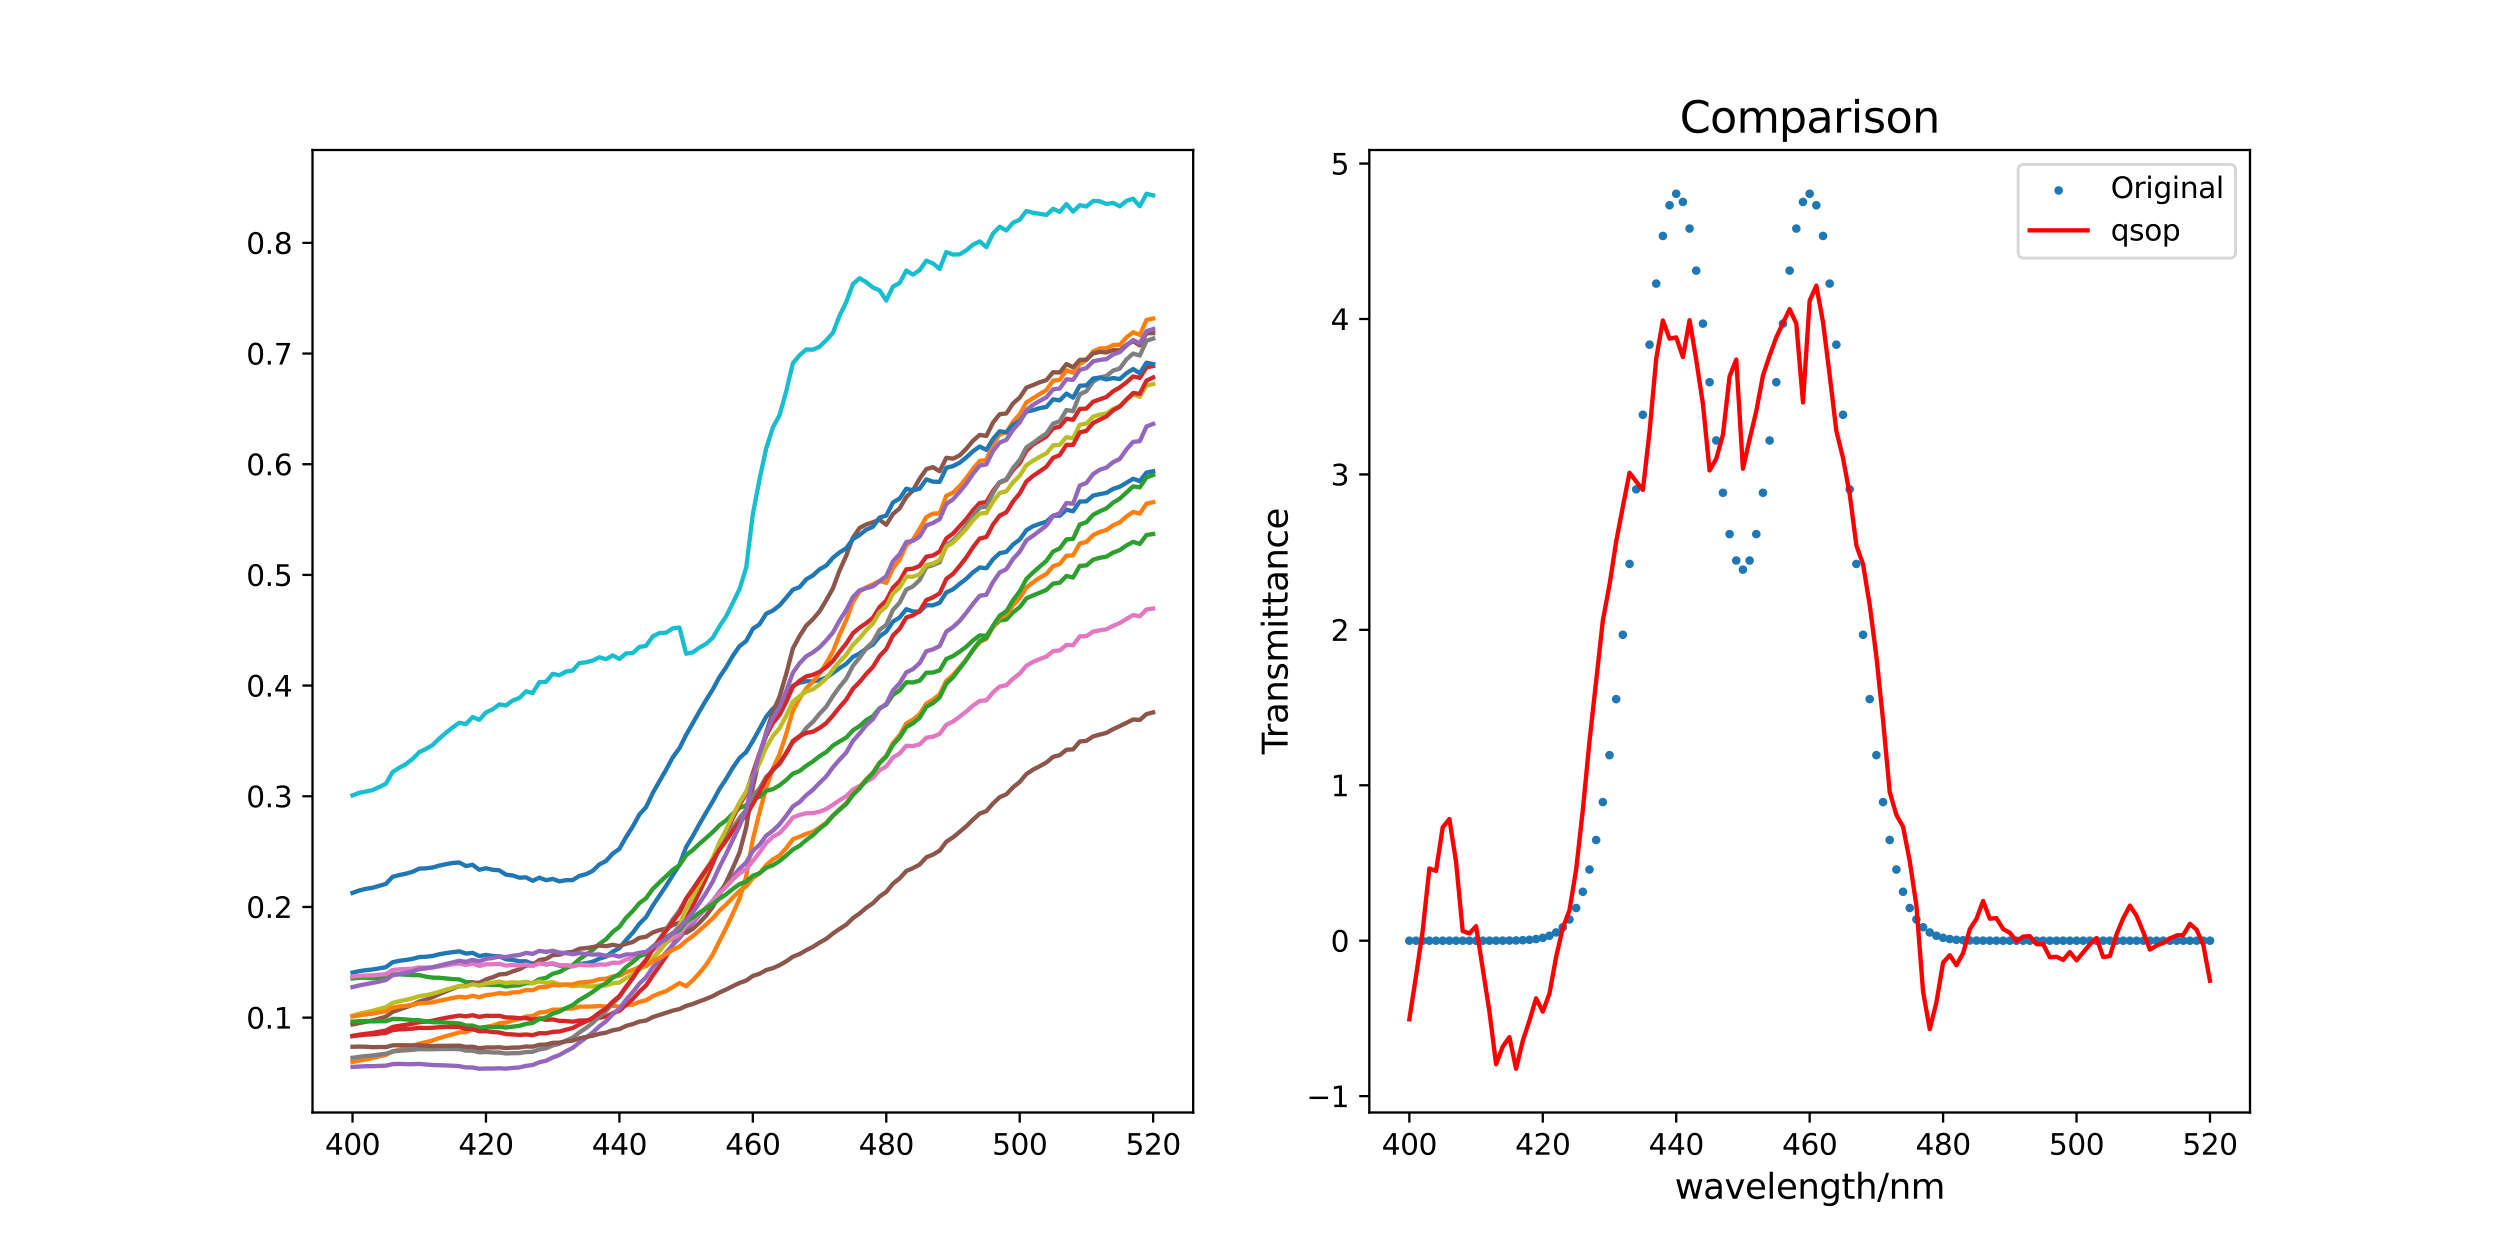 <?xml version="1.0" encoding="utf-8" standalone="no"?>
<!DOCTYPE svg PUBLIC "-//W3C//DTD SVG 1.1//EN"
  "http://www.w3.org/Graphics/SVG/1.1/DTD/svg11.dtd">
<svg xmlns:xlink="http://www.w3.org/1999/xlink" width="864pt" height="432pt" viewBox="0 0 864 432" xmlns="http://www.w3.org/2000/svg" version="1.1">
 <defs>
  <style type="text/css">*{stroke-linejoin: round; stroke-linecap: butt}</style>
 </defs>
 <g id="figure_1">
  <g id="patch_1">
   <path d="M 0 432 
L 864 432 
L 864 0 
L 0 0 
z
" style="fill: #ffffff"/>
  </g>
  <g id="axes_1">
   <g id="patch_2">
    <path d="M 108 384.48 
L 412.364 384.48 
L 412.364 51.84 
L 108 51.84 
z
" style="fill: #ffffff"/>
   </g>
   <g id="matplotlib.axis_1">
    <g id="xtick_1">
     <g id="line2d_1">
      <defs>
       <path id="mb519e501be" d="M 0 0 
L 0 3.5 
" style="stroke: #000000; stroke-width: 0.8"/>
      </defs>
      <g>
       <use xlink:href="#mb519e501be" x="121.835" y="384.48" style="stroke: #000000; stroke-width: 0.8"/>
      </g>
     </g>
     <g id="text_1">
      <!-- 400 -->
      <g transform="translate(112.291 399.078) scale(0.1 -0.1)">
       <defs>
        <path id="DejaVuSans-34" d="M 2419 4116 
L 825 1625 
L 2419 1625 
L 2419 4116 
z
M 2253 4666 
L 3047 4666 
L 3047 1625 
L 3713 1625 
L 3713 1100 
L 3047 1100 
L 3047 0 
L 2419 0 
L 2419 1100 
L 313 1100 
L 313 1709 
L 2253 4666 
z
" transform="scale(0.016)"/>
        <path id="DejaVuSans-30" d="M 2034 4250 
Q 1547 4250 1301 3770 
Q 1056 3291 1056 2328 
Q 1056 1369 1301 889 
Q 1547 409 2034 409 
Q 2525 409 2770 889 
Q 3016 1369 3016 2328 
Q 3016 3291 2770 3770 
Q 2525 4250 2034 4250 
z
M 2034 4750 
Q 2819 4750 3233 4129 
Q 3647 3509 3647 2328 
Q 3647 1150 3233 529 
Q 2819 -91 2034 -91 
Q 1250 -91 836 529 
Q 422 1150 422 2328 
Q 422 3509 836 4129 
Q 1250 4750 2034 4750 
z
" transform="scale(0.016)"/>
       </defs>
       <use xlink:href="#DejaVuSans-34"/>
       <use xlink:href="#DejaVuSans-30" x="63.623"/>
       <use xlink:href="#DejaVuSans-30" x="127.246"/>
      </g>
     </g>
    </g>
    <g id="xtick_2">
     <g id="line2d_2">
      <g>
       <use xlink:href="#mb519e501be" x="167.95" y="384.48" style="stroke: #000000; stroke-width: 0.8"/>
      </g>
     </g>
     <g id="text_2">
      <!-- 420 -->
      <g transform="translate(158.407 399.078) scale(0.1 -0.1)">
       <defs>
        <path id="DejaVuSans-32" d="M 1228 531 
L 3431 531 
L 3431 0 
L 469 0 
L 469 531 
Q 828 903 1448 1529 
Q 2069 2156 2228 2338 
Q 2531 2678 2651 2914 
Q 2772 3150 2772 3378 
Q 2772 3750 2511 3984 
Q 2250 4219 1831 4219 
Q 1534 4219 1204 4116 
Q 875 4013 500 3803 
L 500 4441 
Q 881 4594 1212 4672 
Q 1544 4750 1819 4750 
Q 2544 4750 2975 4387 
Q 3406 4025 3406 3419 
Q 3406 3131 3298 2873 
Q 3191 2616 2906 2266 
Q 2828 2175 2409 1742 
Q 1991 1309 1228 531 
z
" transform="scale(0.016)"/>
       </defs>
       <use xlink:href="#DejaVuSans-34"/>
       <use xlink:href="#DejaVuSans-32" x="63.623"/>
       <use xlink:href="#DejaVuSans-30" x="127.246"/>
      </g>
     </g>
    </g>
    <g id="xtick_3">
     <g id="line2d_3">
      <g>
       <use xlink:href="#mb519e501be" x="214.066" y="384.48" style="stroke: #000000; stroke-width: 0.8"/>
      </g>
     </g>
     <g id="text_3">
      <!-- 440 -->
      <g transform="translate(204.522 399.078) scale(0.1 -0.1)">
       <use xlink:href="#DejaVuSans-34"/>
       <use xlink:href="#DejaVuSans-34" x="63.623"/>
       <use xlink:href="#DejaVuSans-30" x="127.246"/>
      </g>
     </g>
    </g>
    <g id="xtick_4">
     <g id="line2d_4">
      <g>
       <use xlink:href="#mb519e501be" x="260.182" y="384.48" style="stroke: #000000; stroke-width: 0.8"/>
      </g>
     </g>
     <g id="text_4">
      <!-- 460 -->
      <g transform="translate(250.638 399.078) scale(0.1 -0.1)">
       <defs>
        <path id="DejaVuSans-36" d="M 2113 2584 
Q 1688 2584 1439 2293 
Q 1191 2003 1191 1497 
Q 1191 994 1439 701 
Q 1688 409 2113 409 
Q 2538 409 2786 701 
Q 3034 994 3034 1497 
Q 3034 2003 2786 2293 
Q 2538 2584 2113 2584 
z
M 3366 4563 
L 3366 3988 
Q 3128 4100 2886 4159 
Q 2644 4219 2406 4219 
Q 1781 4219 1451 3797 
Q 1122 3375 1075 2522 
Q 1259 2794 1537 2939 
Q 1816 3084 2150 3084 
Q 2853 3084 3261 2657 
Q 3669 2231 3669 1497 
Q 3669 778 3244 343 
Q 2819 -91 2113 -91 
Q 1303 -91 875 529 
Q 447 1150 447 2328 
Q 447 3434 972 4092 
Q 1497 4750 2381 4750 
Q 2619 4750 2861 4703 
Q 3103 4656 3366 4563 
z
" transform="scale(0.016)"/>
       </defs>
       <use xlink:href="#DejaVuSans-34"/>
       <use xlink:href="#DejaVuSans-36" x="63.623"/>
       <use xlink:href="#DejaVuSans-30" x="127.246"/>
      </g>
     </g>
    </g>
    <g id="xtick_5">
     <g id="line2d_5">
      <g>
       <use xlink:href="#mb519e501be" x="306.298" y="384.48" style="stroke: #000000; stroke-width: 0.8"/>
      </g>
     </g>
     <g id="text_5">
      <!-- 480 -->
      <g transform="translate(296.754 399.078) scale(0.1 -0.1)">
       <defs>
        <path id="DejaVuSans-38" d="M 2034 2216 
Q 1584 2216 1326 1975 
Q 1069 1734 1069 1313 
Q 1069 891 1326 650 
Q 1584 409 2034 409 
Q 2484 409 2743 651 
Q 3003 894 3003 1313 
Q 3003 1734 2745 1975 
Q 2488 2216 2034 2216 
z
M 1403 2484 
Q 997 2584 770 2862 
Q 544 3141 544 3541 
Q 544 4100 942 4425 
Q 1341 4750 2034 4750 
Q 2731 4750 3128 4425 
Q 3525 4100 3525 3541 
Q 3525 3141 3298 2862 
Q 3072 2584 2669 2484 
Q 3125 2378 3379 2068 
Q 3634 1759 3634 1313 
Q 3634 634 3220 271 
Q 2806 -91 2034 -91 
Q 1263 -91 848 271 
Q 434 634 434 1313 
Q 434 1759 690 2068 
Q 947 2378 1403 2484 
z
M 1172 3481 
Q 1172 3119 1398 2916 
Q 1625 2713 2034 2713 
Q 2441 2713 2670 2916 
Q 2900 3119 2900 3481 
Q 2900 3844 2670 4047 
Q 2441 4250 2034 4250 
Q 1625 4250 1398 4047 
Q 1172 3844 1172 3481 
z
" transform="scale(0.016)"/>
       </defs>
       <use xlink:href="#DejaVuSans-34"/>
       <use xlink:href="#DejaVuSans-38" x="63.623"/>
       <use xlink:href="#DejaVuSans-30" x="127.246"/>
      </g>
     </g>
    </g>
    <g id="xtick_6">
     <g id="line2d_6">
      <g>
       <use xlink:href="#mb519e501be" x="352.413" y="384.48" style="stroke: #000000; stroke-width: 0.8"/>
      </g>
     </g>
     <g id="text_6">
      <!-- 500 -->
      <g transform="translate(342.869 399.078) scale(0.1 -0.1)">
       <defs>
        <path id="DejaVuSans-35" d="M 691 4666 
L 3169 4666 
L 3169 4134 
L 1269 4134 
L 1269 2991 
Q 1406 3038 1543 3061 
Q 1681 3084 1819 3084 
Q 2600 3084 3056 2656 
Q 3513 2228 3513 1497 
Q 3513 744 3044 326 
Q 2575 -91 1722 -91 
Q 1428 -91 1123 -41 
Q 819 9 494 109 
L 494 744 
Q 775 591 1075 516 
Q 1375 441 1709 441 
Q 2250 441 2565 725 
Q 2881 1009 2881 1497 
Q 2881 1984 2565 2268 
Q 2250 2553 1709 2553 
Q 1456 2553 1204 2497 
Q 953 2441 691 2322 
L 691 4666 
z
" transform="scale(0.016)"/>
       </defs>
       <use xlink:href="#DejaVuSans-35"/>
       <use xlink:href="#DejaVuSans-30" x="63.623"/>
       <use xlink:href="#DejaVuSans-30" x="127.246"/>
      </g>
     </g>
    </g>
    <g id="xtick_7">
     <g id="line2d_7">
      <g>
       <use xlink:href="#mb519e501be" x="398.529" y="384.48" style="stroke: #000000; stroke-width: 0.8"/>
      </g>
     </g>
     <g id="text_7">
      <!-- 520 -->
      <g transform="translate(388.985 399.078) scale(0.1 -0.1)">
       <use xlink:href="#DejaVuSans-35"/>
       <use xlink:href="#DejaVuSans-32" x="63.623"/>
       <use xlink:href="#DejaVuSans-30" x="127.246"/>
      </g>
     </g>
    </g>
   </g>
   <g id="matplotlib.axis_2">
    <g id="ytick_1">
     <g id="line2d_8">
      <defs>
       <path id="m37fac28f8a" d="M 0 0 
L -3.5 0 
" style="stroke: #000000; stroke-width: 0.8"/>
      </defs>
      <g>
       <use xlink:href="#m37fac28f8a" x="108" y="351.694" style="stroke: #000000; stroke-width: 0.8"/>
      </g>
     </g>
     <g id="text_8">
      <!-- 0.1 -->
      <g transform="translate(85.097 355.493) scale(0.1 -0.1)">
       <defs>
        <path id="DejaVuSans-2e" d="M 684 794 
L 1344 794 
L 1344 0 
L 684 0 
L 684 794 
z
" transform="scale(0.016)"/>
        <path id="DejaVuSans-31" d="M 794 531 
L 1825 531 
L 1825 4091 
L 703 3866 
L 703 4441 
L 1819 4666 
L 2450 4666 
L 2450 531 
L 3481 531 
L 3481 0 
L 794 0 
L 794 531 
z
" transform="scale(0.016)"/>
       </defs>
       <use xlink:href="#DejaVuSans-30"/>
       <use xlink:href="#DejaVuSans-2e" x="63.623"/>
       <use xlink:href="#DejaVuSans-31" x="95.41"/>
      </g>
     </g>
    </g>
    <g id="ytick_2">
     <g id="line2d_9">
      <g>
       <use xlink:href="#m37fac28f8a" x="108" y="313.443" style="stroke: #000000; stroke-width: 0.8"/>
      </g>
     </g>
     <g id="text_9">
      <!-- 0.2 -->
      <g transform="translate(85.097 317.242) scale(0.1 -0.1)">
       <use xlink:href="#DejaVuSans-30"/>
       <use xlink:href="#DejaVuSans-2e" x="63.623"/>
       <use xlink:href="#DejaVuSans-32" x="95.41"/>
      </g>
     </g>
    </g>
    <g id="ytick_3">
     <g id="line2d_10">
      <g>
       <use xlink:href="#m37fac28f8a" x="108" y="275.191" style="stroke: #000000; stroke-width: 0.8"/>
      </g>
     </g>
     <g id="text_10">
      <!-- 0.3 -->
      <g transform="translate(85.097 278.99) scale(0.1 -0.1)">
       <defs>
        <path id="DejaVuSans-33" d="M 2597 2516 
Q 3050 2419 3304 2112 
Q 3559 1806 3559 1356 
Q 3559 666 3084 287 
Q 2609 -91 1734 -91 
Q 1441 -91 1130 -33 
Q 819 25 488 141 
L 488 750 
Q 750 597 1062 519 
Q 1375 441 1716 441 
Q 2309 441 2620 675 
Q 2931 909 2931 1356 
Q 2931 1769 2642 2001 
Q 2353 2234 1838 2234 
L 1294 2234 
L 1294 2753 
L 1863 2753 
Q 2328 2753 2575 2939 
Q 2822 3125 2822 3475 
Q 2822 3834 2567 4026 
Q 2313 4219 1838 4219 
Q 1578 4219 1281 4162 
Q 984 4106 628 3988 
L 628 4550 
Q 988 4650 1302 4700 
Q 1616 4750 1894 4750 
Q 2613 4750 3031 4423 
Q 3450 4097 3450 3541 
Q 3450 3153 3228 2886 
Q 3006 2619 2597 2516 
z
" transform="scale(0.016)"/>
       </defs>
       <use xlink:href="#DejaVuSans-30"/>
       <use xlink:href="#DejaVuSans-2e" x="63.623"/>
       <use xlink:href="#DejaVuSans-33" x="95.41"/>
      </g>
     </g>
    </g>
    <g id="ytick_4">
     <g id="line2d_11">
      <g>
       <use xlink:href="#m37fac28f8a" x="108" y="236.939" style="stroke: #000000; stroke-width: 0.8"/>
      </g>
     </g>
     <g id="text_11">
      <!-- 0.4 -->
      <g transform="translate(85.097 240.738) scale(0.1 -0.1)">
       <use xlink:href="#DejaVuSans-30"/>
       <use xlink:href="#DejaVuSans-2e" x="63.623"/>
       <use xlink:href="#DejaVuSans-34" x="95.41"/>
      </g>
     </g>
    </g>
    <g id="ytick_5">
     <g id="line2d_12">
      <g>
       <use xlink:href="#m37fac28f8a" x="108" y="198.687" style="stroke: #000000; stroke-width: 0.8"/>
      </g>
     </g>
     <g id="text_12">
      <!-- 0.5 -->
      <g transform="translate(85.097 202.487) scale(0.1 -0.1)">
       <use xlink:href="#DejaVuSans-30"/>
       <use xlink:href="#DejaVuSans-2e" x="63.623"/>
       <use xlink:href="#DejaVuSans-35" x="95.41"/>
      </g>
     </g>
    </g>
    <g id="ytick_6">
     <g id="line2d_13">
      <g>
       <use xlink:href="#m37fac28f8a" x="108" y="160.436" style="stroke: #000000; stroke-width: 0.8"/>
      </g>
     </g>
     <g id="text_13">
      <!-- 0.6 -->
      <g transform="translate(85.097 164.235) scale(0.1 -0.1)">
       <use xlink:href="#DejaVuSans-30"/>
       <use xlink:href="#DejaVuSans-2e" x="63.623"/>
       <use xlink:href="#DejaVuSans-36" x="95.41"/>
      </g>
     </g>
    </g>
    <g id="ytick_7">
     <g id="line2d_14">
      <g>
       <use xlink:href="#m37fac28f8a" x="108" y="122.184" style="stroke: #000000; stroke-width: 0.8"/>
      </g>
     </g>
     <g id="text_14">
      <!-- 0.7 -->
      <g transform="translate(85.097 125.983) scale(0.1 -0.1)">
       <defs>
        <path id="DejaVuSans-37" d="M 525 4666 
L 3525 4666 
L 3525 4397 
L 1831 0 
L 1172 0 
L 2766 4134 
L 525 4134 
L 525 4666 
z
" transform="scale(0.016)"/>
       </defs>
       <use xlink:href="#DejaVuSans-30"/>
       <use xlink:href="#DejaVuSans-2e" x="63.623"/>
       <use xlink:href="#DejaVuSans-37" x="95.41"/>
      </g>
     </g>
    </g>
    <g id="ytick_8">
     <g id="line2d_15">
      <g>
       <use xlink:href="#m37fac28f8a" x="108" y="83.932" style="stroke: #000000; stroke-width: 0.8"/>
      </g>
     </g>
     <g id="text_15">
      <!-- 0.8 -->
      <g transform="translate(85.097 87.731) scale(0.1 -0.1)">
       <use xlink:href="#DejaVuSans-30"/>
       <use xlink:href="#DejaVuSans-2e" x="63.623"/>
       <use xlink:href="#DejaVuSans-38" x="95.41"/>
      </g>
     </g>
    </g>
   </g>
   <g id="line2d_16">
    <path d="M 121.835 336.132 
L 124.14 335.624 
L 126.446 335.291 
L 128.752 335.055 
L 131.058 334.663 
L 133.364 334.264 
L 135.669 332.552 
L 137.975 332.046 
L 140.281 331.752 
L 142.587 331.387 
L 144.893 330.767 
L 147.198 330.657 
L 149.504 330.385 
L 151.81 329.791 
L 154.116 329.399 
L 156.421 329.061 
L 158.727 328.776 
L 161.033 329.548 
L 163.339 329.304 
L 165.645 330.419 
L 167.95 330.017 
L 170.256 330.378 
L 172.562 330.525 
L 174.868 331.541 
L 177.174 331.733 
L 179.479 332.215 
L 181.785 332.226 
L 184.091 333.094 
L 186.397 332.535 
L 188.702 333.234 
L 191.008 333.027 
L 193.314 333.714 
L 195.62 333.727 
L 197.926 333.913 
L 200.231 333.16 
L 202.537 332.896 
L 204.843 332.368 
L 207.149 331.311 
L 209.455 330.616 
L 211.76 328.89 
L 214.066 327.698 
L 216.372 324.859 
L 218.678 322.351 
L 220.983 319.244 
L 223.289 316.928 
L 225.595 312.997 
L 227.901 309.577 
L 230.207 306.143 
L 232.512 302.438 
L 234.818 298.893 
L 237.124 292.759 
L 239.43 288.94 
L 241.736 284.769 
L 244.041 280.793 
L 246.347 276.922 
L 248.653 272.669 
L 250.959 269.168 
L 253.264 265.306 
L 255.57 261.963 
L 257.876 259.903 
L 260.182 256.084 
L 262.488 251.907 
L 264.793 247.695 
L 267.099 244.912 
L 269.405 243.284 
L 271.711 240.335 
L 274.017 236.996 
L 276.322 235.965 
L 278.628 235.424 
L 280.934 235.51 
L 283.24 235.035 
L 285.545 234.16 
L 287.851 232.612 
L 290.157 230.924 
L 292.463 229.426 
L 294.769 227.041 
L 297.074 225.803 
L 299.38 224.162 
L 301.686 222.757 
L 303.992 219.946 
L 306.298 218.283 
L 308.603 214.833 
L 310.909 213.394 
L 313.215 210.539 
L 315.521 211.324 
L 317.826 211.418 
L 320.132 209.175 
L 322.438 209.211 
L 324.744 208.306 
L 327.05 204.735 
L 329.355 203.68 
L 331.661 201.762 
L 333.967 200.004 
L 336.273 197.799 
L 338.579 196.118 
L 340.884 196.387 
L 343.19 193.281 
L 345.496 191.174 
L 347.802 190.715 
L 350.107 188.196 
L 352.413 186.46 
L 354.719 183.217 
L 357.025 181.846 
L 359.331 181.027 
L 361.636 180.3 
L 363.942 178.222 
L 366.248 178.215 
L 368.554 176.142 
L 370.86 176.704 
L 373.165 173.332 
L 375.471 173.26 
L 377.777 171.268 
L 380.083 170.766 
L 382.388 170.335 
L 384.694 168.953 
L 387 168.208 
L 389.306 166.841 
L 391.612 165.465 
L 393.917 166.29 
L 396.223 163.297 
L 398.529 162.882 
" clip-path="url(#pa48445ff89)" style="fill: none; stroke: #1f77b4; stroke-width: 1.5; stroke-linecap: square"/>
   </g>
   <g id="line2d_17">
    <path d="M 121.835 366.999 
L 124.14 366.534 
L 126.446 366.134 
L 128.752 365.644 
L 131.058 365.104 
L 133.364 364.548 
L 135.669 363.395 
L 137.975 362.755 
L 140.281 362.147 
L 142.587 361.446 
L 144.893 360.681 
L 147.198 360.168 
L 149.504 359.582 
L 151.81 358.783 
L 154.116 358.108 
L 156.421 357.469 
L 158.727 356.788 
L 161.033 356.65 
L 163.339 355.826 
L 165.645 355.818 
L 167.95 354.944 
L 170.256 354.426 
L 172.562 353.67 
L 174.868 353.414 
L 177.174 352.685 
L 179.479 352.144 
L 181.785 351.295 
L 184.091 351.124 
L 186.397 349.923 
L 188.702 349.706 
L 191.008 348.936 
L 193.314 348.968 
L 195.62 348.605 
L 197.926 348.545 
L 200.231 347.903 
L 202.537 347.889 
L 204.843 347.861 
L 207.149 347.644 
L 209.455 347.928 
L 211.76 347.573 
L 214.066 347.933 
L 216.372 347.386 
L 218.678 347.198 
L 220.983 346.239 
L 223.289 345.728 
L 225.595 344.286 
L 227.901 343.32 
L 230.207 342.534 
L 232.512 341.163 
L 234.818 339.745 
L 237.124 340.833 
L 239.43 338.784 
L 241.736 336.28 
L 244.041 333.449 
L 246.347 329.854 
L 248.653 325.211 
L 250.959 320.673 
L 253.264 315.727 
L 255.57 310.6 
L 257.876 302.953 
L 260.182 290.166 
L 262.488 280.773 
L 264.793 272.307 
L 267.099 265.62 
L 269.405 260.664 
L 271.711 253.633 
L 274.017 245.642 
L 276.322 241.401 
L 278.628 237.95 
L 280.934 235.572 
L 283.24 232.855 
L 285.545 229.189 
L 287.851 225.199 
L 290.157 219.376 
L 292.463 214.296 
L 294.769 208.04 
L 297.074 204.431 
L 299.38 202.98 
L 301.686 201.953 
L 303.992 200.776 
L 306.298 201.448 
L 308.603 196.398 
L 310.909 193.438 
L 313.215 188.406 
L 315.521 186.493 
L 317.826 182.754 
L 320.132 178.72 
L 322.438 177.492 
L 324.744 177.411 
L 327.05 171.324 
L 329.355 170.248 
L 331.661 168.006 
L 333.967 165.201 
L 336.273 162.041 
L 338.579 159.312 
L 340.884 158.962 
L 343.19 153.454 
L 345.496 150.084 
L 347.802 149.449 
L 350.107 145.784 
L 352.413 143.19 
L 354.719 139.051 
L 357.025 137.639 
L 359.331 136.191 
L 361.636 134.806 
L 363.942 131.527 
L 366.248 131.293 
L 368.554 127.976 
L 370.86 128.797 
L 373.165 125.764 
L 375.471 124.427 
L 377.777 121.475 
L 380.083 120.426 
L 382.388 120.365 
L 384.694 119.244 
L 387 119.158 
L 389.306 116.595 
L 391.612 114.82 
L 393.917 115.765 
L 396.223 110.599 
L 398.529 110.086 
" clip-path="url(#pa48445ff89)" style="fill: none; stroke: #ff7f0e; stroke-width: 1.5; stroke-linecap: square"/>
   </g>
   <g id="line2d_18">
    <path d="M 121.835 338.144 
L 124.14 337.903 
L 126.446 337.895 
L 128.752 338.058 
L 131.058 337.929 
L 133.364 337.893 
L 135.669 336.778 
L 137.975 336.73 
L 140.281 336.853 
L 142.587 336.99 
L 144.893 337.009 
L 147.198 337.518 
L 149.504 337.869 
L 151.81 337.924 
L 154.116 338.151 
L 156.421 338.369 
L 158.727 338.471 
L 161.033 339.417 
L 163.339 339.459 
L 165.645 340.538 
L 167.95 340.26 
L 170.256 340.395 
L 172.562 340.345 
L 174.868 340.927 
L 177.174 340.646 
L 179.479 340.511 
L 181.785 339.77 
L 184.091 339.764 
L 186.397 338.397 
L 188.702 337.959 
L 191.008 336.534 
L 193.314 335.915 
L 195.62 334.647 
L 197.926 333.559 
L 200.231 331.494 
L 202.537 329.958 
L 204.843 328.308 
L 207.149 326.201 
L 209.455 324.587 
L 211.76 322.053 
L 214.066 320.314 
L 216.372 317.177 
L 218.678 314.857 
L 220.983 312.114 
L 223.289 310.422 
L 225.595 307.22 
L 227.901 304.967 
L 230.207 302.819 
L 232.512 300.639 
L 234.818 299.04 
L 237.124 295.561 
L 239.43 293.776 
L 241.736 291.602 
L 244.041 289.601 
L 246.347 287.531 
L 248.653 285.194 
L 250.959 283.514 
L 253.264 281.2 
L 255.57 279.245 
L 257.876 278.331 
L 260.182 276.112 
L 262.488 275.402 
L 264.793 273.318 
L 267.099 272.73 
L 269.405 271.4 
L 271.711 269.57 
L 274.017 267.382 
L 276.322 266.463 
L 278.628 264.675 
L 280.934 263.15 
L 283.24 261.325 
L 285.545 259.917 
L 287.851 257.669 
L 290.157 256.238 
L 292.463 254.921 
L 294.769 252.388 
L 297.074 250.947 
L 299.38 248.856 
L 301.686 247.515 
L 303.992 244.755 
L 306.298 243.565 
L 308.603 240.145 
L 310.909 238.602 
L 313.215 235.773 
L 315.521 235.841 
L 317.826 235.27 
L 320.132 232.491 
L 322.438 232.435 
L 324.744 231.67 
L 327.05 227.723 
L 329.355 226.741 
L 331.661 225.199 
L 333.967 223.492 
L 336.273 221.335 
L 338.579 219.609 
L 340.884 219.728 
L 343.19 216.637 
L 345.496 214.428 
L 347.802 214.115 
L 350.107 211.609 
L 352.413 209.826 
L 354.719 206.801 
L 357.025 205.773 
L 359.331 204.842 
L 361.636 203.88 
L 363.942 201.683 
L 366.248 201.405 
L 368.554 199.053 
L 370.86 199.596 
L 373.165 195.574 
L 375.471 195.414 
L 377.777 193.434 
L 380.083 192.775 
L 382.388 192.368 
L 384.694 190.977 
L 387 190.098 
L 389.306 188.498 
L 391.612 187.275 
L 393.917 187.977 
L 396.223 184.905 
L 398.529 184.555 
" clip-path="url(#pa48445ff89)" style="fill: none; stroke: #2ca02c; stroke-width: 1.5; stroke-linecap: square"/>
   </g>
   <g id="line2d_19">
    <path d="M 121.835 358.047 
L 124.14 357.587 
L 126.446 357.276 
L 128.752 356.975 
L 131.058 356.562 
L 133.364 356.163 
L 135.669 354.937 
L 137.975 354.503 
L 140.281 354.177 
L 142.587 353.8 
L 144.893 353.268 
L 147.198 353.069 
L 149.504 352.762 
L 151.81 352.234 
L 154.116 351.762 
L 156.421 351.352 
L 158.727 350.986 
L 161.033 351.247 
L 163.339 350.87 
L 165.645 351.433 
L 167.95 351.031 
L 170.256 351.113 
L 172.562 351.046 
L 174.868 351.618 
L 177.174 351.659 
L 179.479 351.909 
L 181.785 351.845 
L 184.091 352.401 
L 186.397 351.983 
L 188.702 352.447 
L 191.008 352.301 
L 193.314 352.816 
L 195.62 352.871 
L 197.926 353.095 
L 200.231 352.702 
L 202.537 352.67 
L 204.843 352.385 
L 207.149 351.725 
L 209.455 351.304 
L 211.76 350.16 
L 214.066 349.336 
L 216.372 347.295 
L 218.678 345.258 
L 220.983 342.696 
L 223.289 340.55 
L 225.595 337.084 
L 227.901 333.856 
L 230.207 330.514 
L 232.512 326.596 
L 234.818 322.598 
L 237.124 317.562 
L 239.43 313.089 
L 241.736 308.275 
L 244.041 303.457 
L 246.347 298.411 
L 248.653 292.77 
L 250.959 287.901 
L 253.264 282.719 
L 255.57 278.176 
L 257.876 274.246 
L 260.182 267.163 
L 262.488 260.362 
L 264.793 254.256 
L 267.099 249.902 
L 269.405 247.106 
L 271.711 242.549 
L 274.017 237.359 
L 276.322 235.297 
L 278.628 233.77 
L 280.934 233.216 
L 283.24 232.196 
L 285.545 230.598 
L 287.851 228.412 
L 290.157 225.287 
L 292.463 222.441 
L 294.769 218.864 
L 297.074 216.919 
L 299.38 215.349 
L 301.686 213.499 
L 303.992 209.802 
L 306.298 207.557 
L 308.603 203.079 
L 310.909 200.825 
L 313.215 196.761 
L 315.521 196.53 
L 317.826 195.617 
L 320.132 192.4 
L 322.438 191.993 
L 324.744 190.604 
L 327.05 186.074 
L 329.355 184.416 
L 331.661 181.871 
L 333.967 179.38 
L 336.273 176.337 
L 338.579 173.848 
L 340.884 173.541 
L 343.19 169.604 
L 345.496 166.751 
L 347.802 165.831 
L 350.107 162.409 
L 352.413 160.056 
L 354.719 155.792 
L 357.025 153.635 
L 359.331 152.236 
L 361.636 150.866 
L 363.942 147.995 
L 366.248 147.452 
L 368.554 144.709 
L 370.86 145.071 
L 373.165 141.327 
L 375.471 141.199 
L 377.777 138.843 
L 380.083 138.001 
L 382.388 137.199 
L 384.694 135.234 
L 387 133.874 
L 389.306 132.143 
L 391.612 130.105 
L 393.917 130.59 
L 396.223 126.964 
L 398.529 126.516 
" clip-path="url(#pa48445ff89)" style="fill: none; stroke: #d62728; stroke-width: 1.5; stroke-linecap: square"/>
   </g>
   <g id="line2d_20">
    <path d="M 121.835 368.727 
L 124.14 368.598 
L 126.446 368.471 
L 128.752 368.462 
L 131.058 368.37 
L 133.364 368.296 
L 135.669 367.749 
L 137.975 367.682 
L 140.281 367.765 
L 142.587 367.77 
L 144.893 367.676 
L 147.198 367.888 
L 149.504 368.075 
L 151.81 368.141 
L 154.116 368.208 
L 156.421 368.316 
L 158.727 368.467 
L 161.033 368.905 
L 163.339 368.911 
L 165.645 369.36 
L 167.95 369.265 
L 170.256 369.297 
L 172.562 369.186 
L 174.868 369.309 
L 177.174 369.08 
L 179.479 368.916 
L 181.785 368.36 
L 184.091 368.067 
L 186.397 367.112 
L 188.702 366.581 
L 191.008 365.496 
L 193.314 364.606 
L 195.62 363.307 
L 197.926 362.114 
L 200.231 360.3 
L 202.537 358.615 
L 204.843 356.829 
L 207.149 354.681 
L 209.455 352.948 
L 211.76 350.569 
L 214.066 348.556 
L 216.372 345.524 
L 218.678 342.858 
L 220.983 339.958 
L 223.289 337.71 
L 225.595 334.383 
L 227.901 331.688 
L 230.207 329.168 
L 232.512 326.534 
L 234.818 324.252 
L 237.124 321.363 
L 239.43 318.829 
L 241.736 316.252 
L 244.041 313.882 
L 246.347 311.308 
L 248.653 308.183 
L 250.959 305.682 
L 253.264 302.867 
L 255.57 300.297 
L 257.876 298.057 
L 260.182 294.128 
L 262.488 291.947 
L 264.793 288.802 
L 267.099 287.091 
L 269.405 284.867 
L 271.711 281.912 
L 274.017 278.692 
L 276.322 277.19 
L 278.628 274.821 
L 280.934 272.957 
L 283.24 270.559 
L 285.545 268.326 
L 287.851 265.177 
L 290.157 262.535 
L 292.463 260.087 
L 294.769 256.085 
L 297.074 253.475 
L 299.38 250.588 
L 301.686 248.527 
L 303.992 244.95 
L 306.298 243.259 
L 308.603 238.608 
L 310.909 236.173 
L 313.215 232.366 
L 315.521 231.243 
L 317.826 229.171 
L 320.132 225.081 
L 322.438 224.388 
L 324.744 223.284 
L 327.05 218.286 
L 329.355 216.726 
L 331.661 214.597 
L 333.967 211.762 
L 336.273 208.69 
L 338.579 205.913 
L 340.884 205.525 
L 343.19 201.162 
L 345.496 197.826 
L 347.802 196.722 
L 350.107 193.165 
L 352.413 190.663 
L 354.719 186.733 
L 357.025 185.146 
L 359.331 183.402 
L 361.636 181.647 
L 363.942 178.321 
L 366.248 177.383 
L 368.554 173.864 
L 370.86 174.102 
L 373.165 167.792 
L 375.471 166.907 
L 377.777 163.84 
L 380.083 162.338 
L 382.388 161.594 
L 384.694 159.726 
L 387 158.602 
L 389.306 155.3 
L 391.612 152.715 
L 393.917 152.455 
L 396.223 147.397 
L 398.529 146.495 
" clip-path="url(#pa48445ff89)" style="fill: none; stroke: #9467bd; stroke-width: 1.5; stroke-linecap: square"/>
   </g>
   <g id="line2d_21">
    <path d="M 121.835 354.058 
L 124.14 353.57 
L 126.446 353.137 
L 128.752 352.641 
L 131.058 352.028 
L 133.364 351.343 
L 135.669 349.702 
L 137.975 348.888 
L 140.281 348.125 
L 142.587 347.242 
L 144.893 346.138 
L 147.198 345.433 
L 149.504 344.627 
L 151.81 343.554 
L 154.116 342.617 
L 156.421 341.694 
L 158.727 340.813 
L 161.033 340.672 
L 163.339 339.58 
L 165.645 339.664 
L 167.95 338.486 
L 170.256 337.742 
L 172.562 336.765 
L 174.868 336.61 
L 177.174 335.707 
L 179.479 334.989 
L 181.785 333.712 
L 184.091 333.472 
L 186.397 331.772 
L 188.702 331.425 
L 191.008 330.075 
L 193.314 329.928 
L 195.62 329.205 
L 197.926 328.975 
L 200.231 327.887 
L 202.537 327.658 
L 204.843 327.311 
L 207.149 326.8 
L 209.455 327.007 
L 211.76 326.522 
L 214.066 326.97 
L 216.372 326.192 
L 218.678 325.557 
L 220.983 324.106 
L 223.289 323.739 
L 225.595 322.259 
L 227.901 321.457 
L 230.207 320.938 
L 232.512 319.716 
L 234.818 318.833 
L 237.124 322.398 
L 239.43 320.998 
L 241.736 318.886 
L 244.041 316.482 
L 246.347 313.395 
L 248.653 309.167 
L 250.959 304.89 
L 253.264 299.991 
L 255.57 294.649 
L 257.876 285.992 
L 260.182 271.978 
L 262.488 261.995 
L 264.793 253.094 
L 267.099 246.12 
L 269.405 240.777 
L 271.711 233 
L 274.017 224.121 
L 276.322 219.828 
L 278.628 216.235 
L 280.934 213.994 
L 283.24 211.285 
L 285.545 207.459 
L 287.851 203.318 
L 290.157 197.151 
L 292.463 192.034 
L 294.769 185.858 
L 297.074 182.472 
L 299.38 181.251 
L 301.686 180.491 
L 303.992 179.621 
L 306.298 181.363 
L 308.603 177.621 
L 310.909 175.688 
L 313.215 171.731 
L 315.521 169.517 
L 317.826 165.447 
L 320.132 162.134 
L 322.438 161.451 
L 324.744 162.877 
L 327.05 158.201 
L 329.355 158.518 
L 331.661 157.394 
L 333.967 155.062 
L 336.273 152.328 
L 338.579 150.306 
L 340.884 150.663 
L 343.19 146.026 
L 345.496 143.146 
L 347.802 142.892 
L 350.107 139.422 
L 352.413 137.404 
L 354.719 133.977 
L 357.025 133.078 
L 359.331 132.095 
L 361.636 131.367 
L 363.942 128.634 
L 366.248 128.75 
L 368.554 125.822 
L 370.86 126.952 
L 373.165 124.391 
L 375.471 124.284 
L 377.777 122.13 
L 380.083 121.639 
L 382.388 121.796 
L 384.694 120.99 
L 387 121.093 
L 389.306 119.156 
L 391.612 117.935 
L 393.917 119.374 
L 396.223 115.162 
L 398.529 115.142 
" clip-path="url(#pa48445ff89)" style="fill: none; stroke: #8c564b; stroke-width: 1.5; stroke-linecap: square"/>
   </g>
   <g id="line2d_22">
    <path d="M 121.835 337.517 
L 124.14 337.25 
L 126.446 337.163 
L 128.752 337.09 
L 131.058 336.866 
L 133.364 336.659 
L 135.669 335.241 
L 137.975 334.999 
L 140.281 334.909 
L 142.587 334.767 
L 144.893 334.315 
L 147.198 334.419 
L 149.504 334.323 
L 151.81 333.987 
L 154.116 333.641 
L 156.421 333.243 
L 158.727 332.979 
L 161.033 333.464 
L 163.339 333.034 
L 165.645 333.831 
L 167.95 333.234 
L 170.256 333.261 
L 172.562 333.089 
L 174.868 333.709 
L 177.174 333.515 
L 179.479 333.694 
L 181.785 333.335 
L 184.091 333.842 
L 186.397 332.954 
L 188.702 333.333 
L 191.008 332.884 
L 193.314 333.53 
L 195.62 333.603 
L 197.926 333.914 
L 200.231 333.414 
L 202.537 333.577 
L 204.843 333.67 
L 207.149 333.323 
L 209.455 333.383 
L 211.76 332.726 
L 214.066 332.768 
L 216.372 331.61 
L 218.678 331.152 
L 220.983 330.22 
L 223.289 329.904 
L 225.595 328.298 
L 227.901 327.173 
L 230.207 325.823 
L 232.512 324.339 
L 234.818 322.985 
L 237.124 319.797 
L 239.43 317.997 
L 241.736 315.812 
L 244.041 313.62 
L 246.347 311.343 
L 248.653 308.645 
L 250.959 306.497 
L 253.264 303.953 
L 255.57 301.837 
L 257.876 300.388 
L 260.182 297.581 
L 262.488 294.558 
L 264.793 291.364 
L 267.099 289.221 
L 269.405 287.953 
L 271.711 285.449 
L 274.017 282.525 
L 276.322 281.654 
L 278.628 281.056 
L 280.934 281.02 
L 283.24 280.51 
L 285.545 279.605 
L 287.851 278.149 
L 290.157 276.563 
L 292.463 275.1 
L 294.769 272.901 
L 297.074 271.618 
L 299.38 270.14 
L 301.686 268.809 
L 303.992 266.176 
L 306.298 264.869 
L 308.603 261.82 
L 310.909 260.405 
L 313.215 257.75 
L 315.521 257.827 
L 317.826 257.271 
L 320.132 254.963 
L 322.438 254.608 
L 324.744 253.627 
L 327.05 250.485 
L 329.355 249.368 
L 331.661 247.661 
L 333.967 245.895 
L 336.273 243.845 
L 338.579 242.23 
L 340.884 242.047 
L 343.19 239.306 
L 345.496 237.266 
L 347.802 236.81 
L 350.107 234.554 
L 352.413 232.802 
L 354.719 230.085 
L 357.025 228.757 
L 359.331 227.76 
L 361.636 226.912 
L 363.942 225.028 
L 366.248 224.785 
L 368.554 222.896 
L 370.86 222.999 
L 373.165 219.924 
L 375.471 219.849 
L 377.777 218.296 
L 380.083 217.829 
L 382.388 217.495 
L 384.694 216.283 
L 387 215.318 
L 389.306 213.895 
L 391.612 212.569 
L 393.917 213.007 
L 396.223 210.619 
L 398.529 210.301 
" clip-path="url(#pa48445ff89)" style="fill: none; stroke: #e377c2; stroke-width: 1.5; stroke-linecap: square"/>
   </g>
   <g id="line2d_23">
    <path d="M 121.835 365.571 
L 124.14 365.258 
L 126.446 364.987 
L 128.752 364.772 
L 131.058 364.453 
L 133.364 364.19 
L 135.669 363.412 
L 137.975 363.143 
L 140.281 362.995 
L 142.587 362.835 
L 144.893 362.56 
L 147.198 362.611 
L 149.504 362.608 
L 151.81 362.54 
L 154.116 362.533 
L 156.421 362.525 
L 158.727 362.584 
L 161.033 363.092 
L 163.339 363.109 
L 165.645 363.684 
L 167.95 363.561 
L 170.256 363.733 
L 172.562 363.736 
L 174.868 364.084 
L 177.174 363.969 
L 179.479 363.958 
L 181.785 363.576 
L 184.091 363.503 
L 186.397 362.656 
L 188.702 362.295 
L 191.008 361.326 
L 193.314 360.739 
L 195.62 359.626 
L 197.926 358.567 
L 200.231 356.814 
L 202.537 355.26 
L 204.843 353.522 
L 207.149 351.289 
L 209.455 349.387 
L 211.76 346.771 
L 214.066 344.56 
L 216.372 341.246 
L 218.678 338.07 
L 220.983 334.539 
L 223.289 331.754 
L 225.595 327.889 
L 227.901 324.55 
L 230.207 321.283 
L 232.512 317.739 
L 234.818 314.678 
L 237.124 310.603 
L 239.43 307.264 
L 241.736 303.836 
L 244.041 300.456 
L 246.347 297.069 
L 248.653 293.129 
L 250.959 289.914 
L 253.264 286.14 
L 255.57 282.702 
L 257.876 279.856 
L 260.182 275.148 
L 262.488 272.512 
L 264.793 268.498 
L 267.099 266.274 
L 269.405 263.614 
L 271.711 260.185 
L 274.017 256.54 
L 276.322 254.699 
L 278.628 251.621 
L 280.934 249.467 
L 283.24 246.685 
L 285.545 244.238 
L 287.851 240.563 
L 290.157 237.375 
L 292.463 234.55 
L 294.769 230.109 
L 297.074 227.27 
L 299.38 224.093 
L 301.686 221.775 
L 303.992 217.682 
L 306.298 215.935 
L 308.603 210.81 
L 310.909 208.264 
L 313.215 203.768 
L 315.521 202.641 
L 317.826 200.433 
L 320.132 195.983 
L 322.438 195.318 
L 324.744 194.329 
L 327.05 188.486 
L 329.355 186.768 
L 331.661 184.563 
L 333.967 181.58 
L 336.273 178.259 
L 338.579 175.422 
L 340.884 175.094 
L 343.19 170.373 
L 345.496 166.617 
L 347.802 165.638 
L 350.107 161.732 
L 352.413 158.979 
L 354.719 154.614 
L 357.025 153.099 
L 359.331 151.344 
L 361.636 149.83 
L 363.942 146.421 
L 366.248 145.559 
L 368.554 141.686 
L 370.86 142.109 
L 373.165 136.244 
L 375.471 135.222 
L 377.777 131.911 
L 380.083 130.487 
L 382.388 129.934 
L 384.694 128.062 
L 387 127.365 
L 389.306 124.206 
L 391.612 122.187 
L 393.917 122.89 
L 396.223 117.785 
L 398.529 116.996 
" clip-path="url(#pa48445ff89)" style="fill: none; stroke: #7f7f7f; stroke-width: 1.5; stroke-linecap: square"/>
   </g>
   <g id="line2d_24">
    <path d="M 121.835 351.013 
L 124.14 350.372 
L 126.446 349.846 
L 128.752 349.32 
L 131.058 348.698 
L 133.364 348.097 
L 135.669 346.616 
L 137.975 346.026 
L 140.281 345.544 
L 142.587 345.006 
L 144.893 344.244 
L 147.198 343.93 
L 149.504 343.426 
L 151.81 342.744 
L 154.116 342.047 
L 156.421 341.384 
L 158.727 340.808 
L 161.033 340.885 
L 163.339 340.173 
L 165.645 340.615 
L 167.95 339.834 
L 170.256 339.635 
L 172.562 339.273 
L 174.868 339.72 
L 177.174 339.481 
L 179.479 339.605 
L 181.785 339.279 
L 184.091 339.829 
L 186.397 339.176 
L 188.702 339.698 
L 191.008 339.425 
L 193.314 340.156 
L 195.62 340.36 
L 197.926 340.841 
L 200.231 340.559 
L 202.537 340.822 
L 204.843 340.902 
L 207.149 340.573 
L 209.455 340.583 
L 211.76 339.835 
L 214.066 339.575 
L 216.372 338.051 
L 218.678 336.84 
L 220.983 335.066 
L 223.289 333.81 
L 225.595 331.091 
L 227.901 328.671 
L 230.207 325.96 
L 232.512 322.838 
L 234.818 319.712 
L 237.124 314.011 
L 239.43 309.975 
L 241.736 305.632 
L 244.041 301.123 
L 246.347 296.471 
L 248.653 291.102 
L 250.959 286.683 
L 253.264 281.77 
L 255.57 277.367 
L 257.876 273.569 
L 260.182 268.191 
L 262.488 263.748 
L 264.793 258.361 
L 267.099 254.398 
L 269.405 251.686 
L 271.711 247.395 
L 274.017 242.531 
L 276.322 240.603 
L 278.628 239.001 
L 280.934 238.226 
L 283.24 236.555 
L 285.545 234.447 
L 287.851 231.377 
L 290.157 228.647 
L 292.463 226.3 
L 294.769 222.875 
L 297.074 220.562 
L 299.38 217.76 
L 301.686 215.45 
L 303.992 211.539 
L 306.298 209.644 
L 308.603 205.15 
L 310.909 203.059 
L 313.215 199.271 
L 315.521 199.338 
L 317.826 198.472 
L 320.132 195.254 
L 322.438 194.786 
L 324.744 193.503 
L 327.05 188.922 
L 329.355 187.491 
L 331.661 185.207 
L 333.967 182.772 
L 336.273 179.788 
L 338.579 177.489 
L 340.884 177.272 
L 343.19 173.373 
L 345.496 170.343 
L 347.802 169.763 
L 350.107 166.675 
L 352.413 164.412 
L 354.719 160.758 
L 357.025 159.23 
L 359.331 157.872 
L 361.636 156.684 
L 363.942 153.965 
L 366.248 153.732 
L 368.554 151.098 
L 370.86 151.486 
L 373.165 146.78 
L 375.471 146.431 
L 377.777 143.984 
L 380.083 143.291 
L 382.388 142.928 
L 384.694 141.317 
L 387 140.342 
L 389.306 138.157 
L 391.612 136.37 
L 393.917 137.121 
L 396.223 133.267 
L 398.529 132.718 
" clip-path="url(#pa48445ff89)" style="fill: none; stroke: #bcbd22; stroke-width: 1.5; stroke-linecap: square"/>
   </g>
   <g id="line2d_25">
    <path d="M 121.835 274.888 
L 124.14 273.995 
L 126.446 273.567 
L 128.752 273.035 
L 131.058 272.017 
L 133.364 270.867 
L 135.669 266.824 
L 137.975 265.349 
L 140.281 264.06 
L 142.587 262.274 
L 144.893 259.946 
L 147.198 258.834 
L 149.504 257.487 
L 151.81 255.228 
L 154.116 253.239 
L 156.421 251.416 
L 158.727 249.792 
L 161.033 250.229 
L 163.339 247.79 
L 165.645 248.785 
L 167.95 246.204 
L 170.256 245.141 
L 172.562 243.443 
L 174.868 243.806 
L 177.174 242.109 
L 179.479 241.218 
L 181.785 238.932 
L 184.091 239.492 
L 186.397 235.761 
L 188.702 235.649 
L 191.008 232.887 
L 193.314 233.355 
L 195.62 232.093 
L 197.926 231.735 
L 200.231 229.161 
L 202.537 228.886 
L 204.843 228.288 
L 207.149 227.162 
L 209.455 227.823 
L 211.76 226.514 
L 214.066 227.732 
L 216.372 225.806 
L 218.678 225.724 
L 220.983 223.586 
L 223.289 223.211 
L 225.595 219.927 
L 227.901 218.78 
L 230.207 218.658 
L 232.512 217.143 
L 234.818 216.897 
L 237.124 225.917 
L 239.43 225.466 
L 241.736 223.799 
L 244.041 222.491 
L 246.347 220.411 
L 248.653 216.464 
L 250.959 212.987 
L 253.264 208.369 
L 255.57 203.587 
L 257.876 196.24 
L 260.182 177.69 
L 262.488 165.657 
L 264.793 154.965 
L 267.099 147.782 
L 269.405 143.491 
L 271.711 135.271 
L 274.017 125.555 
L 276.322 122.762 
L 278.628 120.763 
L 280.934 120.855 
L 283.24 119.833 
L 285.545 117.57 
L 287.851 115.057 
L 290.157 109.105 
L 292.463 104.387 
L 294.769 98.162 
L 297.074 96.149 
L 299.38 97.54 
L 301.686 99.354 
L 303.992 100.356 
L 306.298 103.86 
L 308.603 99.055 
L 310.909 97.802 
L 313.215 93.495 
L 315.521 94.91 
L 317.826 93.351 
L 320.132 90.083 
L 322.438 91.021 
L 324.744 92.949 
L 327.05 87.071 
L 329.355 87.99 
L 331.661 87.888 
L 333.967 86.497 
L 336.273 84.548 
L 338.579 83.433 
L 340.884 85.408 
L 343.19 80.694 
L 345.496 78.351 
L 347.802 79.662 
L 350.107 76.961 
L 352.413 75.953 
L 354.719 72.909 
L 357.025 73.519 
L 359.331 73.885 
L 361.636 74.294 
L 363.942 72.163 
L 366.248 73.234 
L 368.554 70.529 
L 370.86 73.152 
L 373.165 70.911 
L 375.471 71.363 
L 377.777 69.461 
L 380.083 69.558 
L 382.388 70.471 
L 384.694 70.127 
L 387 71.295 
L 389.306 69.413 
L 391.612 68.678 
L 393.917 71.267 
L 396.223 66.96 
L 398.529 67.53 
" clip-path="url(#pa48445ff89)" style="fill: none; stroke: #17becf; stroke-width: 1.5; stroke-linecap: square"/>
   </g>
   <g id="line2d_26">
    <path d="M 121.835 308.589 
L 124.14 307.757 
L 126.446 307.169 
L 128.752 306.805 
L 131.058 306.151 
L 133.364 305.466 
L 135.669 303.04 
L 137.975 302.417 
L 140.281 301.947 
L 142.587 301.296 
L 144.893 300.189 
L 147.198 300.106 
L 149.504 299.804 
L 151.81 299.151 
L 154.116 298.661 
L 156.421 298.234 
L 158.727 298.073 
L 161.033 299.317 
L 163.339 298.88 
L 165.645 300.581 
L 167.95 300.062 
L 170.256 300.601 
L 172.562 300.785 
L 174.868 302.286 
L 177.174 302.555 
L 179.479 303.326 
L 181.785 303.22 
L 184.091 304.401 
L 186.397 303.325 
L 188.702 304.199 
L 191.008 303.75 
L 193.314 304.592 
L 195.62 304.191 
L 197.926 304.15 
L 200.231 302.703 
L 202.537 302.118 
L 204.843 300.97 
L 207.149 298.732 
L 209.455 297.555 
L 211.76 294.986 
L 214.066 293.367 
L 216.372 289.284 
L 218.678 285.658 
L 220.983 281.475 
L 223.289 278.93 
L 225.595 274.072 
L 227.901 269.999 
L 230.207 266.002 
L 232.512 261.716 
L 234.818 258.597 
L 237.124 253.973 
L 239.43 249.944 
L 241.736 245.833 
L 244.041 241.925 
L 246.347 238.244 
L 248.653 233.973 
L 250.959 230.59 
L 253.264 226.667 
L 255.57 223.304 
L 257.876 221.564 
L 260.182 217.315 
L 262.488 215.755 
L 264.793 212.103 
L 267.099 211.023 
L 269.405 209.22 
L 271.711 206.562 
L 274.017 203.787 
L 276.322 202.924 
L 278.628 200.228 
L 280.934 198.882 
L 283.24 196.76 
L 285.545 195.469 
L 287.851 192.777 
L 290.157 190.918 
L 292.463 189.509 
L 294.769 186.294 
L 297.074 184.898 
L 299.38 183.06 
L 301.686 182.049 
L 303.992 178.849 
L 306.298 178.182 
L 308.603 173.628 
L 310.909 172.307 
L 313.215 168.896 
L 315.521 169.48 
L 317.826 168.867 
L 320.132 165.65 
L 322.438 166.465 
L 324.744 166.536 
L 327.05 161.677 
L 329.355 161.082 
L 331.661 159.936 
L 333.967 158.056 
L 336.273 155.935 
L 338.579 154.331 
L 340.884 155.464 
L 343.19 151.714 
L 345.496 149.041 
L 347.802 149.406 
L 350.107 146.853 
L 352.413 145.444 
L 354.719 142.245 
L 357.025 141.758 
L 359.331 141.032 
L 361.636 140.643 
L 363.942 138.013 
L 366.248 138.358 
L 368.554 136.036 
L 370.86 137.424 
L 373.165 133.301 
L 375.471 133.195 
L 377.777 130.821 
L 380.083 130.52 
L 382.388 131.144 
L 384.694 130.656 
L 387 131.01 
L 389.306 128.975 
L 391.612 127.537 
L 393.917 129.009 
L 396.223 125.34 
L 398.529 125.83 
" clip-path="url(#pa48445ff89)" style="fill: none; stroke: #1f77b4; stroke-width: 1.5; stroke-linecap: square"/>
   </g>
   <g id="line2d_27">
    <path d="M 121.835 351.318 
L 124.14 350.887 
L 126.446 350.581 
L 128.752 350.293 
L 131.058 349.874 
L 133.364 349.484 
L 135.669 348.235 
L 137.975 347.842 
L 140.281 347.614 
L 142.587 347.252 
L 144.893 346.731 
L 147.198 346.649 
L 149.504 346.376 
L 151.81 345.88 
L 154.116 345.393 
L 156.421 344.912 
L 158.727 344.496 
L 161.033 344.713 
L 163.339 344.145 
L 165.645 344.639 
L 167.95 343.922 
L 170.256 343.666 
L 172.562 343.208 
L 174.868 343.446 
L 177.174 343.003 
L 179.479 342.822 
L 181.785 342.137 
L 184.091 342.235 
L 186.397 341.14 
L 188.702 341.139 
L 191.008 340.384 
L 193.314 340.543 
L 195.62 340.213 
L 197.926 340.219 
L 200.231 339.531 
L 202.537 339.428 
L 204.843 339.112 
L 207.149 338.403 
L 209.455 338.254 
L 211.76 337.462 
L 214.066 337.268 
L 216.372 336 
L 218.678 335.244 
L 220.983 334.152 
L 223.289 333.817 
L 225.595 332.256 
L 227.901 331.039 
L 230.207 329.705 
L 232.512 328.259 
L 234.818 327.179 
L 237.124 325.156 
L 239.43 323.515 
L 241.736 321.513 
L 244.041 319.5 
L 246.347 317.364 
L 248.653 314.719 
L 250.959 312.591 
L 253.264 310.187 
L 255.57 307.917 
L 257.876 306.32 
L 260.182 303.425 
L 262.488 301.827 
L 264.793 298.999 
L 267.099 297.007 
L 269.405 295.69 
L 271.711 293.125 
L 274.017 290.062 
L 276.322 289.152 
L 278.628 288.161 
L 280.934 287.49 
L 283.24 285.99 
L 285.545 284.35 
L 287.851 281.889 
L 290.157 279.685 
L 292.463 277.616 
L 294.769 274.434 
L 297.074 272.061 
L 299.38 269.303 
L 301.686 267.045 
L 303.992 263.573 
L 306.298 261.251 
L 308.603 256.816 
L 310.909 254.104 
L 313.215 250.029 
L 315.521 248.681 
L 317.826 246.833 
L 320.132 243.157 
L 322.438 241.821 
L 324.744 239.928 
L 327.05 235.285 
L 329.355 233.302 
L 331.661 230.67 
L 333.967 227.913 
L 336.273 224.711 
L 338.579 221.91 
L 340.884 220.77 
L 343.19 216.753 
L 345.496 213.6 
L 347.802 212.425 
L 350.107 209.126 
L 352.413 206.701 
L 354.719 203.051 
L 357.025 201.263 
L 359.331 199.648 
L 361.636 198.361 
L 363.942 195.687 
L 366.248 194.911 
L 368.554 192.058 
L 370.86 191.927 
L 373.165 187.83 
L 375.471 187.28 
L 377.777 184.941 
L 380.083 183.841 
L 382.388 183.173 
L 384.694 181.523 
L 387 180.51 
L 389.306 178.497 
L 391.612 176.96 
L 393.917 177.494 
L 396.223 174.066 
L 398.529 173.551 
" clip-path="url(#pa48445ff89)" style="fill: none; stroke: #ff7f0e; stroke-width: 1.5; stroke-linecap: square"/>
   </g>
   <g id="line2d_28">
    <path d="M 121.835 353.054 
L 124.14 352.932 
L 126.446 352.868 
L 128.752 352.995 
L 131.058 352.941 
L 133.364 352.94 
L 135.669 352.129 
L 137.975 352.167 
L 140.281 352.329 
L 142.587 352.541 
L 144.893 352.58 
L 147.198 352.981 
L 149.504 353.264 
L 151.81 353.307 
L 154.116 353.399 
L 156.421 353.563 
L 158.727 353.689 
L 161.033 354.405 
L 163.339 354.461 
L 165.645 355.18 
L 167.95 354.917 
L 170.256 355.003 
L 172.562 354.865 
L 174.868 355.107 
L 177.174 354.81 
L 179.479 354.538 
L 181.785 353.836 
L 184.091 353.523 
L 186.397 352.187 
L 188.702 351.641 
L 191.008 350.329 
L 193.314 349.607 
L 195.62 348.379 
L 197.926 347.337 
L 200.231 345.585 
L 202.537 344.269 
L 204.843 342.818 
L 207.149 341.081 
L 209.455 339.76 
L 211.76 337.862 
L 214.066 336.566 
L 216.372 334.184 
L 218.678 332.504 
L 220.983 330.505 
L 223.289 329.426 
L 225.595 327.105 
L 227.901 325.482 
L 230.207 323.968 
L 232.512 322.548 
L 234.818 321.507 
L 237.124 318.47 
L 239.43 317.12 
L 241.736 315.394 
L 244.041 313.942 
L 246.347 312.471 
L 248.653 310.593 
L 250.959 309.071 
L 253.264 307.204 
L 255.57 305.579 
L 257.876 304.647 
L 260.182 302.669 
L 262.488 301.798 
L 264.793 299.895 
L 267.099 299.044 
L 269.405 297.572 
L 271.711 295.684 
L 274.017 293.61 
L 276.322 292.305 
L 278.628 290.333 
L 280.934 288.645 
L 283.24 286.416 
L 285.545 284.622 
L 287.851 281.915 
L 290.157 279.802 
L 292.463 277.859 
L 294.769 274.729 
L 297.074 272.463 
L 299.38 269.558 
L 301.686 267.193 
L 303.992 263.716 
L 306.298 261.439 
L 308.603 257.359 
L 310.909 254.932 
L 313.215 251.304 
L 315.521 249.989 
L 317.826 248.06 
L 320.132 244.262 
L 322.438 243.018 
L 324.744 241.007 
L 327.05 236.291 
L 329.355 234.107 
L 331.661 231.068 
L 333.967 228.031 
L 336.273 224.539 
L 338.579 221.546 
L 340.884 220.387 
L 343.19 216.242 
L 345.496 212.758 
L 347.802 211.251 
L 350.107 207.404 
L 352.413 204.374 
L 354.719 200.099 
L 357.025 197.842 
L 359.331 195.812 
L 361.636 193.834 
L 363.942 190.609 
L 366.248 189.544 
L 368.554 186.428 
L 370.86 186.227 
L 373.165 181.255 
L 375.471 180.472 
L 377.777 177.913 
L 380.083 176.717 
L 382.388 175.686 
L 384.694 173.702 
L 387 172.352 
L 389.306 170.199 
L 391.612 168.099 
L 393.917 168.435 
L 396.223 164.987 
L 398.529 164.142 
" clip-path="url(#pa48445ff89)" style="fill: none; stroke: #2ca02c; stroke-width: 1.5; stroke-linecap: square"/>
   </g>
   <g id="line2d_29">
    <path d="M 121.835 358.062 
L 124.14 357.795 
L 126.446 357.568 
L 128.752 357.469 
L 131.058 357.211 
L 133.364 356.972 
L 135.669 355.998 
L 137.975 355.757 
L 140.281 355.655 
L 142.587 355.499 
L 144.893 355.222 
L 147.198 355.269 
L 149.504 355.197 
L 151.81 354.999 
L 154.116 354.905 
L 156.421 354.905 
L 158.727 354.917 
L 161.033 355.6 
L 163.339 355.639 
L 165.645 356.436 
L 167.95 356.356 
L 170.256 356.695 
L 172.562 356.818 
L 174.868 357.394 
L 177.174 357.497 
L 179.479 357.686 
L 181.785 357.517 
L 184.091 357.741 
L 186.397 357.065 
L 188.702 357.118 
L 191.008 356.614 
L 193.314 356.496 
L 195.62 355.88 
L 197.926 355.288 
L 200.231 354.038 
L 202.537 353.031 
L 204.843 351.73 
L 207.149 349.989 
L 209.455 348.486 
L 211.76 346.195 
L 214.066 344.24 
L 216.372 341.038 
L 218.678 337.976 
L 220.983 334.515 
L 223.289 331.871 
L 225.595 328.05 
L 227.901 324.788 
L 230.207 321.704 
L 232.512 318.504 
L 234.818 315.488 
L 237.124 310.624 
L 239.43 307.387 
L 241.736 303.938 
L 244.041 300.644 
L 246.347 297.345 
L 248.653 293.643 
L 250.959 290.507 
L 253.264 287.139 
L 255.57 284.098 
L 257.876 281.866 
L 260.182 277.898 
L 262.488 273.746 
L 264.793 269.218 
L 267.099 265.987 
L 269.405 263.951 
L 271.711 260.35 
L 274.017 256.072 
L 276.322 254.416 
L 278.628 253.294 
L 280.934 252.894 
L 283.24 251.586 
L 285.545 249.903 
L 287.851 247.276 
L 290.157 244.419 
L 292.463 241.776 
L 294.769 238.028 
L 297.074 235.692 
L 299.38 232.914 
L 301.686 230.475 
L 303.992 226.726 
L 306.298 224.311 
L 308.603 219.609 
L 310.909 217.31 
L 313.215 213.42 
L 315.521 212.657 
L 317.826 211.153 
L 320.132 207.377 
L 322.438 206.449 
L 324.744 205.069 
L 327.05 200.044 
L 329.355 198.344 
L 331.661 195.586 
L 333.967 192.629 
L 336.273 189.128 
L 338.579 186.12 
L 340.884 185.588 
L 343.19 181.264 
L 345.496 178.179 
L 347.802 177.044 
L 350.107 173.32 
L 352.413 170.526 
L 354.719 166.398 
L 357.025 164.459 
L 359.331 162.922 
L 361.636 161.311 
L 363.942 158.232 
L 366.248 157.284 
L 368.554 153.746 
L 370.86 153.744 
L 373.165 149.436 
L 375.471 148.908 
L 377.777 146.192 
L 380.083 145.026 
L 382.388 143.929 
L 384.694 141.803 
L 387 140.529 
L 389.306 138.062 
L 391.612 135.837 
L 393.917 136.095 
L 396.223 131.557 
L 398.529 130.452 
" clip-path="url(#pa48445ff89)" style="fill: none; stroke: #d62728; stroke-width: 1.5; stroke-linecap: square"/>
   </g>
   <g id="line2d_30">
    <path d="M 121.835 341.149 
L 124.14 340.568 
L 126.446 340.116 
L 128.752 339.703 
L 131.058 339.23 
L 133.364 338.686 
L 135.669 337.084 
L 137.975 336.538 
L 140.281 336.226 
L 142.587 335.676 
L 144.893 334.962 
L 147.198 334.676 
L 149.504 334.311 
L 151.81 333.706 
L 154.116 333.148 
L 156.421 332.609 
L 158.727 332.062 
L 161.033 332.42 
L 163.339 331.727 
L 165.645 332.268 
L 167.95 331.394 
L 170.256 331.106 
L 172.562 330.552 
L 174.868 330.776 
L 177.174 330.289 
L 179.479 330.058 
L 181.785 329.332 
L 184.091 329.66 
L 186.397 328.617 
L 188.702 328.961 
L 191.008 328.576 
L 193.314 329.221 
L 195.62 329.393 
L 197.926 329.773 
L 200.231 329.401 
L 202.537 329.694 
L 204.843 329.921 
L 207.149 329.844 
L 209.455 330.32 
L 211.76 330.031 
L 214.066 330.617 
L 216.372 329.85 
L 218.678 329.862 
L 220.983 329.28 
L 223.289 328.976 
L 225.595 327.252 
L 227.901 325.876 
L 230.207 324.596 
L 232.512 322.561 
L 234.818 320.407 
L 237.124 318.077 
L 239.43 315.309 
L 241.736 312.088 
L 244.041 308.575 
L 246.347 304.62 
L 248.653 299.577 
L 250.959 295.099 
L 253.264 290.25 
L 255.57 285.433 
L 257.876 280.129 
L 260.182 268.747 
L 262.488 260.51 
L 264.793 253.442 
L 267.099 248.147 
L 269.405 244.407 
L 271.711 238.821 
L 274.017 232.48 
L 276.322 229.259 
L 278.628 226.834 
L 280.934 225.462 
L 283.24 223.735 
L 285.545 221.306 
L 287.851 218.614 
L 290.157 214.447 
L 292.463 210.83 
L 294.769 206.359 
L 297.074 204.019 
L 299.38 203.264 
L 301.686 202.624 
L 303.992 200.873 
L 306.298 199.121 
L 308.603 193.985 
L 310.909 191.558 
L 313.215 187.327 
L 315.521 186.926 
L 317.826 185.435 
L 320.132 181.561 
L 322.438 180.74 
L 324.744 179.411 
L 327.05 174.16 
L 329.355 172.569 
L 331.661 169.949 
L 333.967 167.131 
L 336.273 163.735 
L 338.579 160.902 
L 340.884 160.488 
L 343.19 155.868 
L 345.496 152.926 
L 347.802 152.013 
L 350.107 148.515 
L 352.413 145.982 
L 354.719 141.777 
L 357.025 139.912 
L 359.331 138.562 
L 361.636 137.332 
L 363.942 134.57 
L 366.248 134.262 
L 368.554 131.074 
L 370.86 131.286 
L 373.165 127.8 
L 375.471 127.226 
L 377.777 124.874 
L 380.083 124.38 
L 382.388 124.111 
L 384.694 122.508 
L 387 121.669 
L 389.306 119.477 
L 391.612 117.512 
L 393.917 118.675 
L 396.223 114.432 
L 398.529 113.71 
" clip-path="url(#pa48445ff89)" style="fill: none; stroke: #9467bd; stroke-width: 1.5; stroke-linecap: square"/>
   </g>
   <g id="line2d_31">
    <path d="M 121.835 361.755 
L 124.14 361.699 
L 126.446 361.758 
L 128.752 361.915 
L 131.058 361.849 
L 133.364 361.874 
L 135.669 361.268 
L 137.975 361.225 
L 140.281 361.238 
L 142.587 361.294 
L 144.893 361.24 
L 147.198 361.421 
L 149.504 361.506 
L 151.81 361.43 
L 154.116 361.438 
L 156.421 361.417 
L 158.727 361.364 
L 161.033 361.808 
L 163.339 361.738 
L 165.645 362.277 
L 167.95 362.001 
L 170.256 362.012 
L 172.562 361.932 
L 174.868 362.22 
L 177.174 362.051 
L 179.479 362.018 
L 181.785 361.668 
L 184.091 361.741 
L 186.397 361.074 
L 188.702 361.002 
L 191.008 360.422 
L 193.314 360.328 
L 195.62 359.897 
L 197.926 359.625 
L 200.231 358.845 
L 202.537 358.386 
L 204.843 357.949 
L 207.149 357.284 
L 209.455 356.893 
L 211.76 356.06 
L 214.066 355.662 
L 216.372 354.559 
L 218.678 353.93 
L 220.983 353.053 
L 223.289 352.693 
L 225.595 351.506 
L 227.901 350.77 
L 230.207 350.016 
L 232.512 349.267 
L 234.818 348.736 
L 237.124 347.642 
L 239.43 346.972 
L 241.736 346.061 
L 244.041 345.225 
L 246.347 344.251 
L 248.653 343.001 
L 250.959 341.989 
L 253.264 340.812 
L 255.57 339.7 
L 257.876 338.885 
L 260.182 337.27 
L 262.488 336.542 
L 264.793 335.241 
L 267.099 334.587 
L 269.405 333.569 
L 271.711 332.241 
L 274.017 330.633 
L 276.322 329.722 
L 278.628 328.384 
L 280.934 327.225 
L 283.24 325.76 
L 285.545 324.462 
L 287.851 322.616 
L 290.157 321.033 
L 292.463 319.569 
L 294.769 317.315 
L 297.074 315.686 
L 299.38 313.727 
L 301.686 312.146 
L 303.992 309.839 
L 306.298 308.224 
L 308.603 305.384 
L 310.909 303.585 
L 313.215 301.018 
L 315.521 300.011 
L 317.826 298.787 
L 320.132 296.279 
L 322.438 295.349 
L 324.744 293.968 
L 327.05 290.904 
L 329.355 289.388 
L 331.661 287.479 
L 333.967 285.535 
L 336.273 283.262 
L 338.579 281.169 
L 340.884 280.316 
L 343.19 277.657 
L 345.496 275.526 
L 347.802 274.511 
L 350.107 272.097 
L 352.413 270.236 
L 354.719 267.515 
L 357.025 265.99 
L 359.331 264.791 
L 361.636 263.516 
L 363.942 261.572 
L 366.248 260.974 
L 368.554 259.114 
L 370.86 258.986 
L 373.165 256.261 
L 375.471 256.044 
L 377.777 254.507 
L 380.083 253.869 
L 382.388 253.264 
L 384.694 251.987 
L 387 250.94 
L 389.306 249.801 
L 391.612 248.647 
L 393.917 248.821 
L 396.223 246.791 
L 398.529 246.203 
" clip-path="url(#pa48445ff89)" style="fill: none; stroke: #8c564b; stroke-width: 1.5; stroke-linecap: square"/>
   </g>
   <g id="patch_3">
    <path d="M 108 384.48 
L 108 51.84 
" style="fill: none; stroke: #000000; stroke-width: 0.8; stroke-linejoin: miter; stroke-linecap: square"/>
   </g>
   <g id="patch_4">
    <path d="M 412.364 384.48 
L 412.364 51.84 
" style="fill: none; stroke: #000000; stroke-width: 0.8; stroke-linejoin: miter; stroke-linecap: square"/>
   </g>
   <g id="patch_5">
    <path d="M 108 384.48 
L 412.364 384.48 
" style="fill: none; stroke: #000000; stroke-width: 0.8; stroke-linejoin: miter; stroke-linecap: square"/>
   </g>
   <g id="patch_6">
    <path d="M 108 51.84 
L 412.364 51.84 
" style="fill: none; stroke: #000000; stroke-width: 0.8; stroke-linejoin: miter; stroke-linecap: square"/>
   </g>
  </g>
  <g id="axes_2">
   <g id="patch_7">
    <path d="M 473.236 384.48 
L 777.6 384.48 
L 777.6 51.84 
L 473.236 51.84 
z
" style="fill: #ffffff"/>
   </g>
   <g id="PathCollection_1">
    <defs>
     <path id="m2f1ff07bf4" d="M 0 1 
C 0.265 1 0.52 0.895 0.707 0.707 
C 0.895 0.52 1 0.265 1 0 
C 1 -0.265 0.895 -0.52 0.707 -0.707 
C 0.52 -0.895 0.265 -1 0 -1 
C -0.265 -1 -0.52 -0.895 -0.707 -0.707 
C -0.895 -0.52 -1 -0.265 -1 0 
C -1 0.265 -0.895 0.52 -0.707 0.707 
C -0.52 0.895 -0.265 1 0 1 
z
" style="stroke: #1f77b4"/>
    </defs>
    <g clip-path="url(#pac4d354c2c)">
     <use xlink:href="#m2f1ff07bf4" x="487.071" y="325.107" style="fill: #1f77b4; stroke: #1f77b4"/>
     <use xlink:href="#m2f1ff07bf4" x="489.377" y="325.107" style="fill: #1f77b4; stroke: #1f77b4"/>
     <use xlink:href="#m2f1ff07bf4" x="491.683" y="325.107" style="fill: #1f77b4; stroke: #1f77b4"/>
     <use xlink:href="#m2f1ff07bf4" x="493.988" y="325.107" style="fill: #1f77b4; stroke: #1f77b4"/>
     <use xlink:href="#m2f1ff07bf4" x="496.294" y="325.107" style="fill: #1f77b4; stroke: #1f77b4"/>
     <use xlink:href="#m2f1ff07bf4" x="498.6" y="325.107" style="fill: #1f77b4; stroke: #1f77b4"/>
     <use xlink:href="#m2f1ff07bf4" x="500.906" y="325.107" style="fill: #1f77b4; stroke: #1f77b4"/>
     <use xlink:href="#m2f1ff07bf4" x="503.212" y="325.106" style="fill: #1f77b4; stroke: #1f77b4"/>
     <use xlink:href="#m2f1ff07bf4" x="505.517" y="325.106" style="fill: #1f77b4; stroke: #1f77b4"/>
     <use xlink:href="#m2f1ff07bf4" x="507.823" y="325.106" style="fill: #1f77b4; stroke: #1f77b4"/>
     <use xlink:href="#m2f1ff07bf4" x="510.129" y="325.106" style="fill: #1f77b4; stroke: #1f77b4"/>
     <use xlink:href="#m2f1ff07bf4" x="512.435" y="325.104" style="fill: #1f77b4; stroke: #1f77b4"/>
     <use xlink:href="#m2f1ff07bf4" x="514.74" y="325.102" style="fill: #1f77b4; stroke: #1f77b4"/>
     <use xlink:href="#m2f1ff07bf4" x="517.046" y="325.096" style="fill: #1f77b4; stroke: #1f77b4"/>
     <use xlink:href="#m2f1ff07bf4" x="519.352" y="325.085" style="fill: #1f77b4; stroke: #1f77b4"/>
     <use xlink:href="#m2f1ff07bf4" x="521.658" y="325.063" style="fill: #1f77b4; stroke: #1f77b4"/>
     <use xlink:href="#m2f1ff07bf4" x="523.964" y="325.02" style="fill: #1f77b4; stroke: #1f77b4"/>
     <use xlink:href="#m2f1ff07bf4" x="526.269" y="324.941" style="fill: #1f77b4; stroke: #1f77b4"/>
     <use xlink:href="#m2f1ff07bf4" x="528.575" y="324.797" style="fill: #1f77b4; stroke: #1f77b4"/>
     <use xlink:href="#m2f1ff07bf4" x="530.881" y="324.544" style="fill: #1f77b4; stroke: #1f77b4"/>
     <use xlink:href="#m2f1ff07bf4" x="533.187" y="324.112" style="fill: #1f77b4; stroke: #1f77b4"/>
     <use xlink:href="#m2f1ff07bf4" x="535.493" y="323.398" style="fill: #1f77b4; stroke: #1f77b4"/>
     <use xlink:href="#m2f1ff07bf4" x="537.798" y="322.25" style="fill: #1f77b4; stroke: #1f77b4"/>
     <use xlink:href="#m2f1ff07bf4" x="540.104" y="320.462" style="fill: #1f77b4; stroke: #1f77b4"/>
     <use xlink:href="#m2f1ff07bf4" x="542.41" y="317.761" style="fill: #1f77b4; stroke: #1f77b4"/>
     <use xlink:href="#m2f1ff07bf4" x="544.716" y="313.808" style="fill: #1f77b4; stroke: #1f77b4"/>
     <use xlink:href="#m2f1ff07bf4" x="547.021" y="308.204" style="fill: #1f77b4; stroke: #1f77b4"/>
     <use xlink:href="#m2f1ff07bf4" x="549.327" y="300.514" style="fill: #1f77b4; stroke: #1f77b4"/>
     <use xlink:href="#m2f1ff07bf4" x="551.633" y="290.305" style="fill: #1f77b4; stroke: #1f77b4"/>
     <use xlink:href="#m2f1ff07bf4" x="553.939" y="277.206" style="fill: #1f77b4; stroke: #1f77b4"/>
     <use xlink:href="#m2f1ff07bf4" x="556.245" y="260.984" style="fill: #1f77b4; stroke: #1f77b4"/>
     <use xlink:href="#m2f1ff07bf4" x="558.55" y="241.619" style="fill: #1f77b4; stroke: #1f77b4"/>
     <use xlink:href="#m2f1ff07bf4" x="560.856" y="219.383" style="fill: #1f77b4; stroke: #1f77b4"/>
     <use xlink:href="#m2f1ff07bf4" x="563.162" y="194.891" style="fill: #1f77b4; stroke: #1f77b4"/>
     <use xlink:href="#m2f1ff07bf4" x="565.468" y="169.114" style="fill: #1f77b4; stroke: #1f77b4"/>
     <use xlink:href="#m2f1ff07bf4" x="567.774" y="143.347" style="fill: #1f77b4; stroke: #1f77b4"/>
     <use xlink:href="#m2f1ff07bf4" x="570.079" y="119.109" style="fill: #1f77b4; stroke: #1f77b4"/>
     <use xlink:href="#m2f1ff07bf4" x="572.385" y="98.005" style="fill: #1f77b4; stroke: #1f77b4"/>
     <use xlink:href="#m2f1ff07bf4" x="574.691" y="81.541" style="fill: #1f77b4; stroke: #1f77b4"/>
     <use xlink:href="#m2f1ff07bf4" x="576.997" y="70.938" style="fill: #1f77b4; stroke: #1f77b4"/>
     <use xlink:href="#m2f1ff07bf4" x="579.302" y="66.96" style="fill: #1f77b4; stroke: #1f77b4"/>
     <use xlink:href="#m2f1ff07bf4" x="581.608" y="69.792" style="fill: #1f77b4; stroke: #1f77b4"/>
     <use xlink:href="#m2f1ff07bf4" x="583.914" y="78.994" style="fill: #1f77b4; stroke: #1f77b4"/>
     <use xlink:href="#m2f1ff07bf4" x="586.22" y="93.525" style="fill: #1f77b4; stroke: #1f77b4"/>
     <use xlink:href="#m2f1ff07bf4" x="588.526" y="111.849" style="fill: #1f77b4; stroke: #1f77b4"/>
     <use xlink:href="#m2f1ff07bf4" x="590.831" y="132.092" style="fill: #1f77b4; stroke: #1f77b4"/>
     <use xlink:href="#m2f1ff07bf4" x="593.137" y="152.233" style="fill: #1f77b4; stroke: #1f77b4"/>
     <use xlink:href="#m2f1ff07bf4" x="595.443" y="170.308" style="fill: #1f77b4; stroke: #1f77b4"/>
     <use xlink:href="#m2f1ff07bf4" x="597.749" y="184.586" style="fill: #1f77b4; stroke: #1f77b4"/>
     <use xlink:href="#m2f1ff07bf4" x="600.055" y="193.721" style="fill: #1f77b4; stroke: #1f77b4"/>
     <use xlink:href="#m2f1ff07bf4" x="602.36" y="196.864" style="fill: #1f77b4; stroke: #1f77b4"/>
     <use xlink:href="#m2f1ff07bf4" x="604.666" y="193.721" style="fill: #1f77b4; stroke: #1f77b4"/>
     <use xlink:href="#m2f1ff07bf4" x="606.972" y="184.586" style="fill: #1f77b4; stroke: #1f77b4"/>
     <use xlink:href="#m2f1ff07bf4" x="609.278" y="170.308" style="fill: #1f77b4; stroke: #1f77b4"/>
     <use xlink:href="#m2f1ff07bf4" x="611.583" y="152.233" style="fill: #1f77b4; stroke: #1f77b4"/>
     <use xlink:href="#m2f1ff07bf4" x="613.889" y="132.092" style="fill: #1f77b4; stroke: #1f77b4"/>
     <use xlink:href="#m2f1ff07bf4" x="616.195" y="111.849" style="fill: #1f77b4; stroke: #1f77b4"/>
     <use xlink:href="#m2f1ff07bf4" x="618.501" y="93.525" style="fill: #1f77b4; stroke: #1f77b4"/>
     <use xlink:href="#m2f1ff07bf4" x="620.807" y="78.994" style="fill: #1f77b4; stroke: #1f77b4"/>
     <use xlink:href="#m2f1ff07bf4" x="623.112" y="69.792" style="fill: #1f77b4; stroke: #1f77b4"/>
     <use xlink:href="#m2f1ff07bf4" x="625.418" y="66.96" style="fill: #1f77b4; stroke: #1f77b4"/>
     <use xlink:href="#m2f1ff07bf4" x="627.724" y="70.938" style="fill: #1f77b4; stroke: #1f77b4"/>
     <use xlink:href="#m2f1ff07bf4" x="630.03" y="81.541" style="fill: #1f77b4; stroke: #1f77b4"/>
     <use xlink:href="#m2f1ff07bf4" x="632.336" y="98.005" style="fill: #1f77b4; stroke: #1f77b4"/>
     <use xlink:href="#m2f1ff07bf4" x="634.641" y="119.109" style="fill: #1f77b4; stroke: #1f77b4"/>
     <use xlink:href="#m2f1ff07bf4" x="636.947" y="143.347" style="fill: #1f77b4; stroke: #1f77b4"/>
     <use xlink:href="#m2f1ff07bf4" x="639.253" y="169.114" style="fill: #1f77b4; stroke: #1f77b4"/>
     <use xlink:href="#m2f1ff07bf4" x="641.559" y="194.891" style="fill: #1f77b4; stroke: #1f77b4"/>
     <use xlink:href="#m2f1ff07bf4" x="643.864" y="219.383" style="fill: #1f77b4; stroke: #1f77b4"/>
     <use xlink:href="#m2f1ff07bf4" x="646.17" y="241.619" style="fill: #1f77b4; stroke: #1f77b4"/>
     <use xlink:href="#m2f1ff07bf4" x="648.476" y="260.984" style="fill: #1f77b4; stroke: #1f77b4"/>
     <use xlink:href="#m2f1ff07bf4" x="650.782" y="277.206" style="fill: #1f77b4; stroke: #1f77b4"/>
     <use xlink:href="#m2f1ff07bf4" x="653.088" y="290.305" style="fill: #1f77b4; stroke: #1f77b4"/>
     <use xlink:href="#m2f1ff07bf4" x="655.393" y="300.514" style="fill: #1f77b4; stroke: #1f77b4"/>
     <use xlink:href="#m2f1ff07bf4" x="657.699" y="308.204" style="fill: #1f77b4; stroke: #1f77b4"/>
     <use xlink:href="#m2f1ff07bf4" x="660.005" y="313.808" style="fill: #1f77b4; stroke: #1f77b4"/>
     <use xlink:href="#m2f1ff07bf4" x="662.311" y="317.761" style="fill: #1f77b4; stroke: #1f77b4"/>
     <use xlink:href="#m2f1ff07bf4" x="664.617" y="320.462" style="fill: #1f77b4; stroke: #1f77b4"/>
     <use xlink:href="#m2f1ff07bf4" x="666.922" y="322.25" style="fill: #1f77b4; stroke: #1f77b4"/>
     <use xlink:href="#m2f1ff07bf4" x="669.228" y="323.398" style="fill: #1f77b4; stroke: #1f77b4"/>
     <use xlink:href="#m2f1ff07bf4" x="671.534" y="324.112" style="fill: #1f77b4; stroke: #1f77b4"/>
     <use xlink:href="#m2f1ff07bf4" x="673.84" y="324.544" style="fill: #1f77b4; stroke: #1f77b4"/>
     <use xlink:href="#m2f1ff07bf4" x="676.145" y="324.797" style="fill: #1f77b4; stroke: #1f77b4"/>
     <use xlink:href="#m2f1ff07bf4" x="678.451" y="324.941" style="fill: #1f77b4; stroke: #1f77b4"/>
     <use xlink:href="#m2f1ff07bf4" x="680.757" y="325.02" style="fill: #1f77b4; stroke: #1f77b4"/>
     <use xlink:href="#m2f1ff07bf4" x="683.063" y="325.063" style="fill: #1f77b4; stroke: #1f77b4"/>
     <use xlink:href="#m2f1ff07bf4" x="685.369" y="325.085" style="fill: #1f77b4; stroke: #1f77b4"/>
     <use xlink:href="#m2f1ff07bf4" x="687.674" y="325.096" style="fill: #1f77b4; stroke: #1f77b4"/>
     <use xlink:href="#m2f1ff07bf4" x="689.98" y="325.102" style="fill: #1f77b4; stroke: #1f77b4"/>
     <use xlink:href="#m2f1ff07bf4" x="692.286" y="325.104" style="fill: #1f77b4; stroke: #1f77b4"/>
     <use xlink:href="#m2f1ff07bf4" x="694.592" y="325.106" style="fill: #1f77b4; stroke: #1f77b4"/>
     <use xlink:href="#m2f1ff07bf4" x="696.898" y="325.106" style="fill: #1f77b4; stroke: #1f77b4"/>
     <use xlink:href="#m2f1ff07bf4" x="699.203" y="325.106" style="fill: #1f77b4; stroke: #1f77b4"/>
     <use xlink:href="#m2f1ff07bf4" x="701.509" y="325.106" style="fill: #1f77b4; stroke: #1f77b4"/>
     <use xlink:href="#m2f1ff07bf4" x="703.815" y="325.107" style="fill: #1f77b4; stroke: #1f77b4"/>
     <use xlink:href="#m2f1ff07bf4" x="706.121" y="325.107" style="fill: #1f77b4; stroke: #1f77b4"/>
     <use xlink:href="#m2f1ff07bf4" x="708.426" y="325.107" style="fill: #1f77b4; stroke: #1f77b4"/>
     <use xlink:href="#m2f1ff07bf4" x="710.732" y="325.107" style="fill: #1f77b4; stroke: #1f77b4"/>
     <use xlink:href="#m2f1ff07bf4" x="713.038" y="325.107" style="fill: #1f77b4; stroke: #1f77b4"/>
     <use xlink:href="#m2f1ff07bf4" x="715.344" y="325.107" style="fill: #1f77b4; stroke: #1f77b4"/>
     <use xlink:href="#m2f1ff07bf4" x="717.65" y="325.107" style="fill: #1f77b4; stroke: #1f77b4"/>
     <use xlink:href="#m2f1ff07bf4" x="719.955" y="325.107" style="fill: #1f77b4; stroke: #1f77b4"/>
     <use xlink:href="#m2f1ff07bf4" x="722.261" y="325.107" style="fill: #1f77b4; stroke: #1f77b4"/>
     <use xlink:href="#m2f1ff07bf4" x="724.567" y="325.107" style="fill: #1f77b4; stroke: #1f77b4"/>
     <use xlink:href="#m2f1ff07bf4" x="726.873" y="325.107" style="fill: #1f77b4; stroke: #1f77b4"/>
     <use xlink:href="#m2f1ff07bf4" x="729.179" y="325.107" style="fill: #1f77b4; stroke: #1f77b4"/>
     <use xlink:href="#m2f1ff07bf4" x="731.484" y="325.107" style="fill: #1f77b4; stroke: #1f77b4"/>
     <use xlink:href="#m2f1ff07bf4" x="733.79" y="325.107" style="fill: #1f77b4; stroke: #1f77b4"/>
     <use xlink:href="#m2f1ff07bf4" x="736.096" y="325.107" style="fill: #1f77b4; stroke: #1f77b4"/>
     <use xlink:href="#m2f1ff07bf4" x="738.402" y="325.107" style="fill: #1f77b4; stroke: #1f77b4"/>
     <use xlink:href="#m2f1ff07bf4" x="740.707" y="325.107" style="fill: #1f77b4; stroke: #1f77b4"/>
     <use xlink:href="#m2f1ff07bf4" x="743.013" y="325.107" style="fill: #1f77b4; stroke: #1f77b4"/>
     <use xlink:href="#m2f1ff07bf4" x="745.319" y="325.107" style="fill: #1f77b4; stroke: #1f77b4"/>
     <use xlink:href="#m2f1ff07bf4" x="747.625" y="325.107" style="fill: #1f77b4; stroke: #1f77b4"/>
     <use xlink:href="#m2f1ff07bf4" x="749.931" y="325.107" style="fill: #1f77b4; stroke: #1f77b4"/>
     <use xlink:href="#m2f1ff07bf4" x="752.236" y="325.107" style="fill: #1f77b4; stroke: #1f77b4"/>
     <use xlink:href="#m2f1ff07bf4" x="754.542" y="325.107" style="fill: #1f77b4; stroke: #1f77b4"/>
     <use xlink:href="#m2f1ff07bf4" x="756.848" y="325.107" style="fill: #1f77b4; stroke: #1f77b4"/>
     <use xlink:href="#m2f1ff07bf4" x="759.154" y="325.107" style="fill: #1f77b4; stroke: #1f77b4"/>
     <use xlink:href="#m2f1ff07bf4" x="761.46" y="325.107" style="fill: #1f77b4; stroke: #1f77b4"/>
     <use xlink:href="#m2f1ff07bf4" x="763.765" y="325.107" style="fill: #1f77b4; stroke: #1f77b4"/>
    </g>
   </g>
   <g id="matplotlib.axis_3">
    <g id="xtick_8">
     <g id="line2d_32">
      <g>
       <use xlink:href="#mb519e501be" x="487.071" y="384.48" style="stroke: #000000; stroke-width: 0.8"/>
      </g>
     </g>
     <g id="text_16">
      <!-- 400 -->
      <g transform="translate(477.527 399.078) scale(0.1 -0.1)">
       <use xlink:href="#DejaVuSans-34"/>
       <use xlink:href="#DejaVuSans-30" x="63.623"/>
       <use xlink:href="#DejaVuSans-30" x="127.246"/>
      </g>
     </g>
    </g>
    <g id="xtick_9">
     <g id="line2d_33">
      <g>
       <use xlink:href="#mb519e501be" x="533.187" y="384.48" style="stroke: #000000; stroke-width: 0.8"/>
      </g>
     </g>
     <g id="text_17">
      <!-- 420 -->
      <g transform="translate(523.643 399.078) scale(0.1 -0.1)">
       <use xlink:href="#DejaVuSans-34"/>
       <use xlink:href="#DejaVuSans-32" x="63.623"/>
       <use xlink:href="#DejaVuSans-30" x="127.246"/>
      </g>
     </g>
    </g>
    <g id="xtick_10">
     <g id="line2d_34">
      <g>
       <use xlink:href="#mb519e501be" x="579.302" y="384.48" style="stroke: #000000; stroke-width: 0.8"/>
      </g>
     </g>
     <g id="text_18">
      <!-- 440 -->
      <g transform="translate(569.759 399.078) scale(0.1 -0.1)">
       <use xlink:href="#DejaVuSans-34"/>
       <use xlink:href="#DejaVuSans-34" x="63.623"/>
       <use xlink:href="#DejaVuSans-30" x="127.246"/>
      </g>
     </g>
    </g>
    <g id="xtick_11">
     <g id="line2d_35">
      <g>
       <use xlink:href="#mb519e501be" x="625.418" y="384.48" style="stroke: #000000; stroke-width: 0.8"/>
      </g>
     </g>
     <g id="text_19">
      <!-- 460 -->
      <g transform="translate(615.874 399.078) scale(0.1 -0.1)">
       <use xlink:href="#DejaVuSans-34"/>
       <use xlink:href="#DejaVuSans-36" x="63.623"/>
       <use xlink:href="#DejaVuSans-30" x="127.246"/>
      </g>
     </g>
    </g>
    <g id="xtick_12">
     <g id="line2d_36">
      <g>
       <use xlink:href="#mb519e501be" x="671.534" y="384.48" style="stroke: #000000; stroke-width: 0.8"/>
      </g>
     </g>
     <g id="text_20">
      <!-- 480 -->
      <g transform="translate(661.99 399.078) scale(0.1 -0.1)">
       <use xlink:href="#DejaVuSans-34"/>
       <use xlink:href="#DejaVuSans-38" x="63.623"/>
       <use xlink:href="#DejaVuSans-30" x="127.246"/>
      </g>
     </g>
    </g>
    <g id="xtick_13">
     <g id="line2d_37">
      <g>
       <use xlink:href="#mb519e501be" x="717.65" y="384.48" style="stroke: #000000; stroke-width: 0.8"/>
      </g>
     </g>
     <g id="text_21">
      <!-- 500 -->
      <g transform="translate(708.106 399.078) scale(0.1 -0.1)">
       <use xlink:href="#DejaVuSans-35"/>
       <use xlink:href="#DejaVuSans-30" x="63.623"/>
       <use xlink:href="#DejaVuSans-30" x="127.246"/>
      </g>
     </g>
    </g>
    <g id="xtick_14">
     <g id="line2d_38">
      <g>
       <use xlink:href="#mb519e501be" x="763.765" y="384.48" style="stroke: #000000; stroke-width: 0.8"/>
      </g>
     </g>
     <g id="text_22">
      <!-- 520 -->
      <g transform="translate(754.222 399.078) scale(0.1 -0.1)">
       <use xlink:href="#DejaVuSans-35"/>
       <use xlink:href="#DejaVuSans-32" x="63.623"/>
       <use xlink:href="#DejaVuSans-30" x="127.246"/>
      </g>
     </g>
    </g>
    <g id="text_23">
     <!-- wavelength/nm -->
     <g transform="translate(578.798 414.276) scale(0.12 -0.12)">
      <defs>
       <path id="DejaVuSans-77" d="M 269 3500 
L 844 3500 
L 1563 769 
L 2278 3500 
L 2956 3500 
L 3675 769 
L 4391 3500 
L 4966 3500 
L 4050 0 
L 3372 0 
L 2619 2869 
L 1863 0 
L 1184 0 
L 269 3500 
z
" transform="scale(0.016)"/>
       <path id="DejaVuSans-61" d="M 2194 1759 
Q 1497 1759 1228 1600 
Q 959 1441 959 1056 
Q 959 750 1161 570 
Q 1363 391 1709 391 
Q 2188 391 2477 730 
Q 2766 1069 2766 1631 
L 2766 1759 
L 2194 1759 
z
M 3341 1997 
L 3341 0 
L 2766 0 
L 2766 531 
Q 2569 213 2275 61 
Q 1981 -91 1556 -91 
Q 1019 -91 701 211 
Q 384 513 384 1019 
Q 384 1609 779 1909 
Q 1175 2209 1959 2209 
L 2766 2209 
L 2766 2266 
Q 2766 2663 2505 2880 
Q 2244 3097 1772 3097 
Q 1472 3097 1187 3025 
Q 903 2953 641 2809 
L 641 3341 
Q 956 3463 1253 3523 
Q 1550 3584 1831 3584 
Q 2591 3584 2966 3190 
Q 3341 2797 3341 1997 
z
" transform="scale(0.016)"/>
       <path id="DejaVuSans-76" d="M 191 3500 
L 800 3500 
L 1894 563 
L 2988 3500 
L 3597 3500 
L 2284 0 
L 1503 0 
L 191 3500 
z
" transform="scale(0.016)"/>
       <path id="DejaVuSans-65" d="M 3597 1894 
L 3597 1613 
L 953 1613 
Q 991 1019 1311 708 
Q 1631 397 2203 397 
Q 2534 397 2845 478 
Q 3156 559 3463 722 
L 3463 178 
Q 3153 47 2828 -22 
Q 2503 -91 2169 -91 
Q 1331 -91 842 396 
Q 353 884 353 1716 
Q 353 2575 817 3079 
Q 1281 3584 2069 3584 
Q 2775 3584 3186 3129 
Q 3597 2675 3597 1894 
z
M 3022 2063 
Q 3016 2534 2758 2815 
Q 2500 3097 2075 3097 
Q 1594 3097 1305 2825 
Q 1016 2553 972 2059 
L 3022 2063 
z
" transform="scale(0.016)"/>
       <path id="DejaVuSans-6c" d="M 603 4863 
L 1178 4863 
L 1178 0 
L 603 0 
L 603 4863 
z
" transform="scale(0.016)"/>
       <path id="DejaVuSans-6e" d="M 3513 2113 
L 3513 0 
L 2938 0 
L 2938 2094 
Q 2938 2591 2744 2837 
Q 2550 3084 2163 3084 
Q 1697 3084 1428 2787 
Q 1159 2491 1159 1978 
L 1159 0 
L 581 0 
L 581 3500 
L 1159 3500 
L 1159 2956 
Q 1366 3272 1645 3428 
Q 1925 3584 2291 3584 
Q 2894 3584 3203 3211 
Q 3513 2838 3513 2113 
z
" transform="scale(0.016)"/>
       <path id="DejaVuSans-67" d="M 2906 1791 
Q 2906 2416 2648 2759 
Q 2391 3103 1925 3103 
Q 1463 3103 1205 2759 
Q 947 2416 947 1791 
Q 947 1169 1205 825 
Q 1463 481 1925 481 
Q 2391 481 2648 825 
Q 2906 1169 2906 1791 
z
M 3481 434 
Q 3481 -459 3084 -895 
Q 2688 -1331 1869 -1331 
Q 1566 -1331 1297 -1286 
Q 1028 -1241 775 -1147 
L 775 -588 
Q 1028 -725 1275 -790 
Q 1522 -856 1778 -856 
Q 2344 -856 2625 -561 
Q 2906 -266 2906 331 
L 2906 616 
Q 2728 306 2450 153 
Q 2172 0 1784 0 
Q 1141 0 747 490 
Q 353 981 353 1791 
Q 353 2603 747 3093 
Q 1141 3584 1784 3584 
Q 2172 3584 2450 3431 
Q 2728 3278 2906 2969 
L 2906 3500 
L 3481 3500 
L 3481 434 
z
" transform="scale(0.016)"/>
       <path id="DejaVuSans-74" d="M 1172 4494 
L 1172 3500 
L 2356 3500 
L 2356 3053 
L 1172 3053 
L 1172 1153 
Q 1172 725 1289 603 
Q 1406 481 1766 481 
L 2356 481 
L 2356 0 
L 1766 0 
Q 1100 0 847 248 
Q 594 497 594 1153 
L 594 3053 
L 172 3053 
L 172 3500 
L 594 3500 
L 594 4494 
L 1172 4494 
z
" transform="scale(0.016)"/>
       <path id="DejaVuSans-68" d="M 3513 2113 
L 3513 0 
L 2938 0 
L 2938 2094 
Q 2938 2591 2744 2837 
Q 2550 3084 2163 3084 
Q 1697 3084 1428 2787 
Q 1159 2491 1159 1978 
L 1159 0 
L 581 0 
L 581 4863 
L 1159 4863 
L 1159 2956 
Q 1366 3272 1645 3428 
Q 1925 3584 2291 3584 
Q 2894 3584 3203 3211 
Q 3513 2838 3513 2113 
z
" transform="scale(0.016)"/>
       <path id="DejaVuSans-2f" d="M 1625 4666 
L 2156 4666 
L 531 -594 
L 0 -594 
L 1625 4666 
z
" transform="scale(0.016)"/>
       <path id="DejaVuSans-6d" d="M 3328 2828 
Q 3544 3216 3844 3400 
Q 4144 3584 4550 3584 
Q 5097 3584 5394 3201 
Q 5691 2819 5691 2113 
L 5691 0 
L 5113 0 
L 5113 2094 
Q 5113 2597 4934 2840 
Q 4756 3084 4391 3084 
Q 3944 3084 3684 2787 
Q 3425 2491 3425 1978 
L 3425 0 
L 2847 0 
L 2847 2094 
Q 2847 2600 2669 2842 
Q 2491 3084 2119 3084 
Q 1678 3084 1418 2786 
Q 1159 2488 1159 1978 
L 1159 0 
L 581 0 
L 581 3500 
L 1159 3500 
L 1159 2956 
Q 1356 3278 1631 3431 
Q 1906 3584 2284 3584 
Q 2666 3584 2933 3390 
Q 3200 3197 3328 2828 
z
" transform="scale(0.016)"/>
      </defs>
      <use xlink:href="#DejaVuSans-77"/>
      <use xlink:href="#DejaVuSans-61" x="81.787"/>
      <use xlink:href="#DejaVuSans-76" x="143.066"/>
      <use xlink:href="#DejaVuSans-65" x="202.246"/>
      <use xlink:href="#DejaVuSans-6c" x="263.77"/>
      <use xlink:href="#DejaVuSans-65" x="291.553"/>
      <use xlink:href="#DejaVuSans-6e" x="353.076"/>
      <use xlink:href="#DejaVuSans-67" x="416.455"/>
      <use xlink:href="#DejaVuSans-74" x="479.932"/>
      <use xlink:href="#DejaVuSans-68" x="519.141"/>
      <use xlink:href="#DejaVuSans-2f" x="582.52"/>
      <use xlink:href="#DejaVuSans-6e" x="616.211"/>
      <use xlink:href="#DejaVuSans-6d" x="679.59"/>
     </g>
    </g>
   </g>
   <g id="matplotlib.axis_4">
    <g id="ytick_9">
     <g id="line2d_39">
      <g>
       <use xlink:href="#m37fac28f8a" x="473.236" y="378.822" style="stroke: #000000; stroke-width: 0.8"/>
      </g>
     </g>
     <g id="text_24">
      <!-- −1 -->
      <g transform="translate(451.494 382.621) scale(0.1 -0.1)">
       <defs>
        <path id="DejaVuSans-2212" d="M 678 2272 
L 4684 2272 
L 4684 1741 
L 678 1741 
L 678 2272 
z
" transform="scale(0.016)"/>
       </defs>
       <use xlink:href="#DejaVuSans-2212"/>
       <use xlink:href="#DejaVuSans-31" x="83.789"/>
      </g>
     </g>
    </g>
    <g id="ytick_10">
     <g id="line2d_40">
      <g>
       <use xlink:href="#m37fac28f8a" x="473.236" y="325.107" style="stroke: #000000; stroke-width: 0.8"/>
      </g>
     </g>
     <g id="text_25">
      <!-- 0 -->
      <g transform="translate(459.874 328.906) scale(0.1 -0.1)">
       <use xlink:href="#DejaVuSans-30"/>
      </g>
     </g>
    </g>
    <g id="ytick_11">
     <g id="line2d_41">
      <g>
       <use xlink:href="#m37fac28f8a" x="473.236" y="271.391" style="stroke: #000000; stroke-width: 0.8"/>
      </g>
     </g>
     <g id="text_26">
      <!-- 1 -->
      <g transform="translate(459.874 275.19) scale(0.1 -0.1)">
       <use xlink:href="#DejaVuSans-31"/>
      </g>
     </g>
    </g>
    <g id="ytick_12">
     <g id="line2d_42">
      <g>
       <use xlink:href="#m37fac28f8a" x="473.236" y="217.676" style="stroke: #000000; stroke-width: 0.8"/>
      </g>
     </g>
     <g id="text_27">
      <!-- 2 -->
      <g transform="translate(459.874 221.475) scale(0.1 -0.1)">
       <use xlink:href="#DejaVuSans-32"/>
      </g>
     </g>
    </g>
    <g id="ytick_13">
     <g id="line2d_43">
      <g>
       <use xlink:href="#m37fac28f8a" x="473.236" y="163.96" style="stroke: #000000; stroke-width: 0.8"/>
      </g>
     </g>
     <g id="text_28">
      <!-- 3 -->
      <g transform="translate(459.874 167.759) scale(0.1 -0.1)">
       <use xlink:href="#DejaVuSans-33"/>
      </g>
     </g>
    </g>
    <g id="ytick_14">
     <g id="line2d_44">
      <g>
       <use xlink:href="#m37fac28f8a" x="473.236" y="110.245" style="stroke: #000000; stroke-width: 0.8"/>
      </g>
     </g>
     <g id="text_29">
      <!-- 4 -->
      <g transform="translate(459.874 114.044) scale(0.1 -0.1)">
       <use xlink:href="#DejaVuSans-34"/>
      </g>
     </g>
    </g>
    <g id="ytick_15">
     <g id="line2d_45">
      <g>
       <use xlink:href="#m37fac28f8a" x="473.236" y="56.529" style="stroke: #000000; stroke-width: 0.8"/>
      </g>
     </g>
     <g id="text_30">
      <!-- 5 -->
      <g transform="translate(459.874 60.328) scale(0.1 -0.1)">
       <use xlink:href="#DejaVuSans-35"/>
      </g>
     </g>
    </g>
    <g id="text_31">
     <!-- Transmittance -->
     <g transform="translate(444.999 260.697) rotate(-90) scale(0.12 -0.12)">
      <defs>
       <path id="DejaVuSans-54" d="M -19 4666 
L 3928 4666 
L 3928 4134 
L 2272 4134 
L 2272 0 
L 1638 0 
L 1638 4134 
L -19 4134 
L -19 4666 
z
" transform="scale(0.016)"/>
       <path id="DejaVuSans-72" d="M 2631 2963 
Q 2534 3019 2420 3045 
Q 2306 3072 2169 3072 
Q 1681 3072 1420 2755 
Q 1159 2438 1159 1844 
L 1159 0 
L 581 0 
L 581 3500 
L 1159 3500 
L 1159 2956 
Q 1341 3275 1631 3429 
Q 1922 3584 2338 3584 
Q 2397 3584 2469 3576 
Q 2541 3569 2628 3553 
L 2631 2963 
z
" transform="scale(0.016)"/>
       <path id="DejaVuSans-73" d="M 2834 3397 
L 2834 2853 
Q 2591 2978 2328 3040 
Q 2066 3103 1784 3103 
Q 1356 3103 1142 2972 
Q 928 2841 928 2578 
Q 928 2378 1081 2264 
Q 1234 2150 1697 2047 
L 1894 2003 
Q 2506 1872 2764 1633 
Q 3022 1394 3022 966 
Q 3022 478 2636 193 
Q 2250 -91 1575 -91 
Q 1294 -91 989 -36 
Q 684 19 347 128 
L 347 722 
Q 666 556 975 473 
Q 1284 391 1588 391 
Q 1994 391 2212 530 
Q 2431 669 2431 922 
Q 2431 1156 2273 1281 
Q 2116 1406 1581 1522 
L 1381 1569 
Q 847 1681 609 1914 
Q 372 2147 372 2553 
Q 372 3047 722 3315 
Q 1072 3584 1716 3584 
Q 2034 3584 2315 3537 
Q 2597 3491 2834 3397 
z
" transform="scale(0.016)"/>
       <path id="DejaVuSans-69" d="M 603 3500 
L 1178 3500 
L 1178 0 
L 603 0 
L 603 3500 
z
M 603 4863 
L 1178 4863 
L 1178 4134 
L 603 4134 
L 603 4863 
z
" transform="scale(0.016)"/>
       <path id="DejaVuSans-63" d="M 3122 3366 
L 3122 2828 
Q 2878 2963 2633 3030 
Q 2388 3097 2138 3097 
Q 1578 3097 1268 2742 
Q 959 2388 959 1747 
Q 959 1106 1268 751 
Q 1578 397 2138 397 
Q 2388 397 2633 464 
Q 2878 531 3122 666 
L 3122 134 
Q 2881 22 2623 -34 
Q 2366 -91 2075 -91 
Q 1284 -91 818 406 
Q 353 903 353 1747 
Q 353 2603 823 3093 
Q 1294 3584 2113 3584 
Q 2378 3584 2631 3529 
Q 2884 3475 3122 3366 
z
" transform="scale(0.016)"/>
      </defs>
      <use xlink:href="#DejaVuSans-54"/>
      <use xlink:href="#DejaVuSans-72" x="46.334"/>
      <use xlink:href="#DejaVuSans-61" x="87.447"/>
      <use xlink:href="#DejaVuSans-6e" x="148.727"/>
      <use xlink:href="#DejaVuSans-73" x="212.105"/>
      <use xlink:href="#DejaVuSans-6d" x="264.205"/>
      <use xlink:href="#DejaVuSans-69" x="361.617"/>
      <use xlink:href="#DejaVuSans-74" x="389.4"/>
      <use xlink:href="#DejaVuSans-74" x="428.609"/>
      <use xlink:href="#DejaVuSans-61" x="467.818"/>
      <use xlink:href="#DejaVuSans-6e" x="529.098"/>
      <use xlink:href="#DejaVuSans-63" x="592.477"/>
      <use xlink:href="#DejaVuSans-65" x="647.457"/>
     </g>
    </g>
   </g>
   <g id="line2d_46">
    <path d="M 487.071 352.281 
L 489.377 337.306 
L 491.683 321.653 
L 493.988 300.155 
L 496.294 300.974 
L 498.6 285.943 
L 500.906 283.07 
L 503.212 297.867 
L 505.517 321.771 
L 507.823 322.606 
L 510.129 320.086 
L 512.435 334.711 
L 514.74 349.599 
L 517.046 367.821 
L 519.352 361.681 
L 521.658 358.429 
L 523.964 369.36 
L 526.269 359.666 
L 528.575 352.704 
L 530.881 345.009 
L 533.187 349.614 
L 535.493 343.4 
L 537.798 330.695 
L 540.104 320.726 
L 542.41 314.566 
L 544.716 300.527 
L 547.021 279.958 
L 549.327 256.223 
L 551.633 235.339 
L 553.939 214.467 
L 556.245 202.115 
L 558.55 187.183 
L 560.856 175.097 
L 563.162 163.386 
L 565.468 166.414 
L 567.774 169.316 
L 570.079 149.282 
L 572.385 123.938 
L 574.691 110.755 
L 576.997 117.039 
L 579.302 116.6 
L 581.608 123.416 
L 583.914 110.666 
L 586.22 124.37 
L 588.526 139.577 
L 590.831 162.586 
L 593.137 158.542 
L 595.443 150.257 
L 597.749 130.098 
L 600.055 124.271 
L 602.36 161.989 
L 604.666 151.816 
L 606.972 142.09 
L 609.278 129.822 
L 611.583 122.883 
L 613.889 116.589 
L 616.195 111.649 
L 618.501 106.833 
L 620.807 111.858 
L 623.112 139.09 
L 625.418 103.905 
L 627.724 98.729 
L 630.03 111.311 
L 632.336 129.632 
L 634.641 148.907 
L 636.947 158.298 
L 639.253 170.745 
L 641.559 188.492 
L 643.864 194.943 
L 646.17 209.061 
L 648.476 226.879 
L 650.782 248.884 
L 653.088 273.72 
L 655.393 281.639 
L 657.699 285.738 
L 660.005 297.594 
L 662.311 313.029 
L 664.617 342.707 
L 666.922 355.683 
L 669.228 346.408 
L 671.534 332.671 
L 673.84 330.114 
L 676.145 333.598 
L 678.451 329.398 
L 680.757 321.164 
L 683.063 317.564 
L 685.369 311.378 
L 687.674 317.5 
L 689.98 317.324 
L 692.286 321.085 
L 694.592 322.368 
L 696.898 325.271 
L 699.203 323.683 
L 701.509 323.534 
L 703.815 326.3 
L 706.121 326.315 
L 708.426 330.833 
L 710.732 330.663 
L 713.038 331.738 
L 715.344 329.035 
L 717.65 331.888 
L 719.955 329.16 
L 722.261 326.343 
L 724.567 324.186 
L 726.873 330.777 
L 729.179 330.407 
L 731.484 322.894 
L 733.79 317.313 
L 736.096 312.983 
L 738.402 316.522 
L 740.707 322.099 
L 743.013 328.182 
L 745.319 326.783 
L 747.625 325.863 
L 749.931 324.317 
L 752.236 323.29 
L 754.542 323.116 
L 756.848 319.276 
L 759.154 321.331 
L 761.46 326.525 
L 763.765 338.933 
" clip-path="url(#pac4d354c2c)" style="fill: none; stroke: #ff0000; stroke-width: 1.5; stroke-linecap: square"/>
   </g>
   <g id="patch_8">
    <path d="M 473.236 384.48 
L 473.236 51.84 
" style="fill: none; stroke: #000000; stroke-width: 0.8; stroke-linejoin: miter; stroke-linecap: square"/>
   </g>
   <g id="patch_9">
    <path d="M 777.6 384.48 
L 777.6 51.84 
" style="fill: none; stroke: #000000; stroke-width: 0.8; stroke-linejoin: miter; stroke-linecap: square"/>
   </g>
   <g id="patch_10">
    <path d="M 473.236 384.48 
L 777.6 384.48 
" style="fill: none; stroke: #000000; stroke-width: 0.8; stroke-linejoin: miter; stroke-linecap: square"/>
   </g>
   <g id="patch_11">
    <path d="M 473.236 51.84 
L 777.6 51.84 
" style="fill: none; stroke: #000000; stroke-width: 0.8; stroke-linejoin: miter; stroke-linecap: square"/>
   </g>
   <g id="text_32">
    <!-- Comparison -->
    <g transform="translate(580.513 45.84) scale(0.15 -0.15)">
     <defs>
      <path id="DejaVuSans-43" d="M 4122 4306 
L 4122 3641 
Q 3803 3938 3442 4084 
Q 3081 4231 2675 4231 
Q 1875 4231 1450 3742 
Q 1025 3253 1025 2328 
Q 1025 1406 1450 917 
Q 1875 428 2675 428 
Q 3081 428 3442 575 
Q 3803 722 4122 1019 
L 4122 359 
Q 3791 134 3420 21 
Q 3050 -91 2638 -91 
Q 1578 -91 968 557 
Q 359 1206 359 2328 
Q 359 3453 968 4101 
Q 1578 4750 2638 4750 
Q 3056 4750 3426 4639 
Q 3797 4528 4122 4306 
z
" transform="scale(0.016)"/>
      <path id="DejaVuSans-6f" d="M 1959 3097 
Q 1497 3097 1228 2736 
Q 959 2375 959 1747 
Q 959 1119 1226 758 
Q 1494 397 1959 397 
Q 2419 397 2687 759 
Q 2956 1122 2956 1747 
Q 2956 2369 2687 2733 
Q 2419 3097 1959 3097 
z
M 1959 3584 
Q 2709 3584 3137 3096 
Q 3566 2609 3566 1747 
Q 3566 888 3137 398 
Q 2709 -91 1959 -91 
Q 1206 -91 779 398 
Q 353 888 353 1747 
Q 353 2609 779 3096 
Q 1206 3584 1959 3584 
z
" transform="scale(0.016)"/>
      <path id="DejaVuSans-70" d="M 1159 525 
L 1159 -1331 
L 581 -1331 
L 581 3500 
L 1159 3500 
L 1159 2969 
Q 1341 3281 1617 3432 
Q 1894 3584 2278 3584 
Q 2916 3584 3314 3078 
Q 3713 2572 3713 1747 
Q 3713 922 3314 415 
Q 2916 -91 2278 -91 
Q 1894 -91 1617 61 
Q 1341 213 1159 525 
z
M 3116 1747 
Q 3116 2381 2855 2742 
Q 2594 3103 2138 3103 
Q 1681 3103 1420 2742 
Q 1159 2381 1159 1747 
Q 1159 1113 1420 752 
Q 1681 391 2138 391 
Q 2594 391 2855 752 
Q 3116 1113 3116 1747 
z
" transform="scale(0.016)"/>
     </defs>
     <use xlink:href="#DejaVuSans-43"/>
     <use xlink:href="#DejaVuSans-6f" x="69.824"/>
     <use xlink:href="#DejaVuSans-6d" x="131.006"/>
     <use xlink:href="#DejaVuSans-70" x="228.418"/>
     <use xlink:href="#DejaVuSans-61" x="291.895"/>
     <use xlink:href="#DejaVuSans-72" x="353.174"/>
     <use xlink:href="#DejaVuSans-69" x="394.287"/>
     <use xlink:href="#DejaVuSans-73" x="422.07"/>
     <use xlink:href="#DejaVuSans-6f" x="474.17"/>
     <use xlink:href="#DejaVuSans-6e" x="535.352"/>
    </g>
   </g>
   <g id="legend_1">
    <g id="patch_12">
     <path d="M 699.469 89.196 
L 770.6 89.196 
Q 772.6 89.196 772.6 87.196 
L 772.6 58.84 
Q 772.6 56.84 770.6 56.84 
L 699.469 56.84 
Q 697.469 56.84 697.469 58.84 
L 697.469 87.196 
Q 697.469 89.196 699.469 89.196 
z
" style="fill: #ffffff; opacity: 0.8; stroke: #cccccc; stroke-linejoin: miter"/>
    </g>
    <g id="PathCollection_2">
     <g>
      <use xlink:href="#m2f1ff07bf4" x="711.469" y="65.813" style="fill: #1f77b4; stroke: #1f77b4"/>
     </g>
    </g>
    <g id="text_33">
     <!-- Original -->
     <g transform="translate(729.469 68.438) scale(0.1 -0.1)">
      <defs>
       <path id="DejaVuSans-4f" d="M 2522 4238 
Q 1834 4238 1429 3725 
Q 1025 3213 1025 2328 
Q 1025 1447 1429 934 
Q 1834 422 2522 422 
Q 3209 422 3611 934 
Q 4013 1447 4013 2328 
Q 4013 3213 3611 3725 
Q 3209 4238 2522 4238 
z
M 2522 4750 
Q 3503 4750 4090 4092 
Q 4678 3434 4678 2328 
Q 4678 1225 4090 567 
Q 3503 -91 2522 -91 
Q 1538 -91 948 565 
Q 359 1222 359 2328 
Q 359 3434 948 4092 
Q 1538 4750 2522 4750 
z
" transform="scale(0.016)"/>
      </defs>
      <use xlink:href="#DejaVuSans-4f"/>
      <use xlink:href="#DejaVuSans-72" x="78.711"/>
      <use xlink:href="#DejaVuSans-69" x="119.824"/>
      <use xlink:href="#DejaVuSans-67" x="147.607"/>
      <use xlink:href="#DejaVuSans-69" x="211.084"/>
      <use xlink:href="#DejaVuSans-6e" x="238.867"/>
      <use xlink:href="#DejaVuSans-61" x="302.246"/>
      <use xlink:href="#DejaVuSans-6c" x="363.525"/>
     </g>
    </g>
    <g id="line2d_47">
     <path d="M 701.469 79.617 
L 711.469 79.617 
L 721.469 79.617 
" style="fill: none; stroke: #ff0000; stroke-width: 1.5; stroke-linecap: square"/>
    </g>
    <g id="text_34">
     <!-- qsop -->
     <g transform="translate(729.469 83.117) scale(0.1 -0.1)">
      <defs>
       <path id="DejaVuSans-71" d="M 947 1747 
Q 947 1113 1208 752 
Q 1469 391 1925 391 
Q 2381 391 2643 752 
Q 2906 1113 2906 1747 
Q 2906 2381 2643 2742 
Q 2381 3103 1925 3103 
Q 1469 3103 1208 2742 
Q 947 2381 947 1747 
z
M 2906 525 
Q 2725 213 2448 61 
Q 2172 -91 1784 -91 
Q 1150 -91 751 415 
Q 353 922 353 1747 
Q 353 2572 751 3078 
Q 1150 3584 1784 3584 
Q 2172 3584 2448 3432 
Q 2725 3281 2906 2969 
L 2906 3500 
L 3481 3500 
L 3481 -1331 
L 2906 -1331 
L 2906 525 
z
" transform="scale(0.016)"/>
      </defs>
      <use xlink:href="#DejaVuSans-71"/>
      <use xlink:href="#DejaVuSans-73" x="63.477"/>
      <use xlink:href="#DejaVuSans-6f" x="115.576"/>
      <use xlink:href="#DejaVuSans-70" x="176.758"/>
     </g>
    </g>
   </g>
  </g>
 </g>
 <defs>
  <clipPath id="pa48445ff89">
   <rect x="108" y="51.84" width="304.364" height="332.64"/>
  </clipPath>
  <clipPath id="pac4d354c2c">
   <rect x="473.236" y="51.84" width="304.364" height="332.64"/>
  </clipPath>
 </defs>
</svg>
